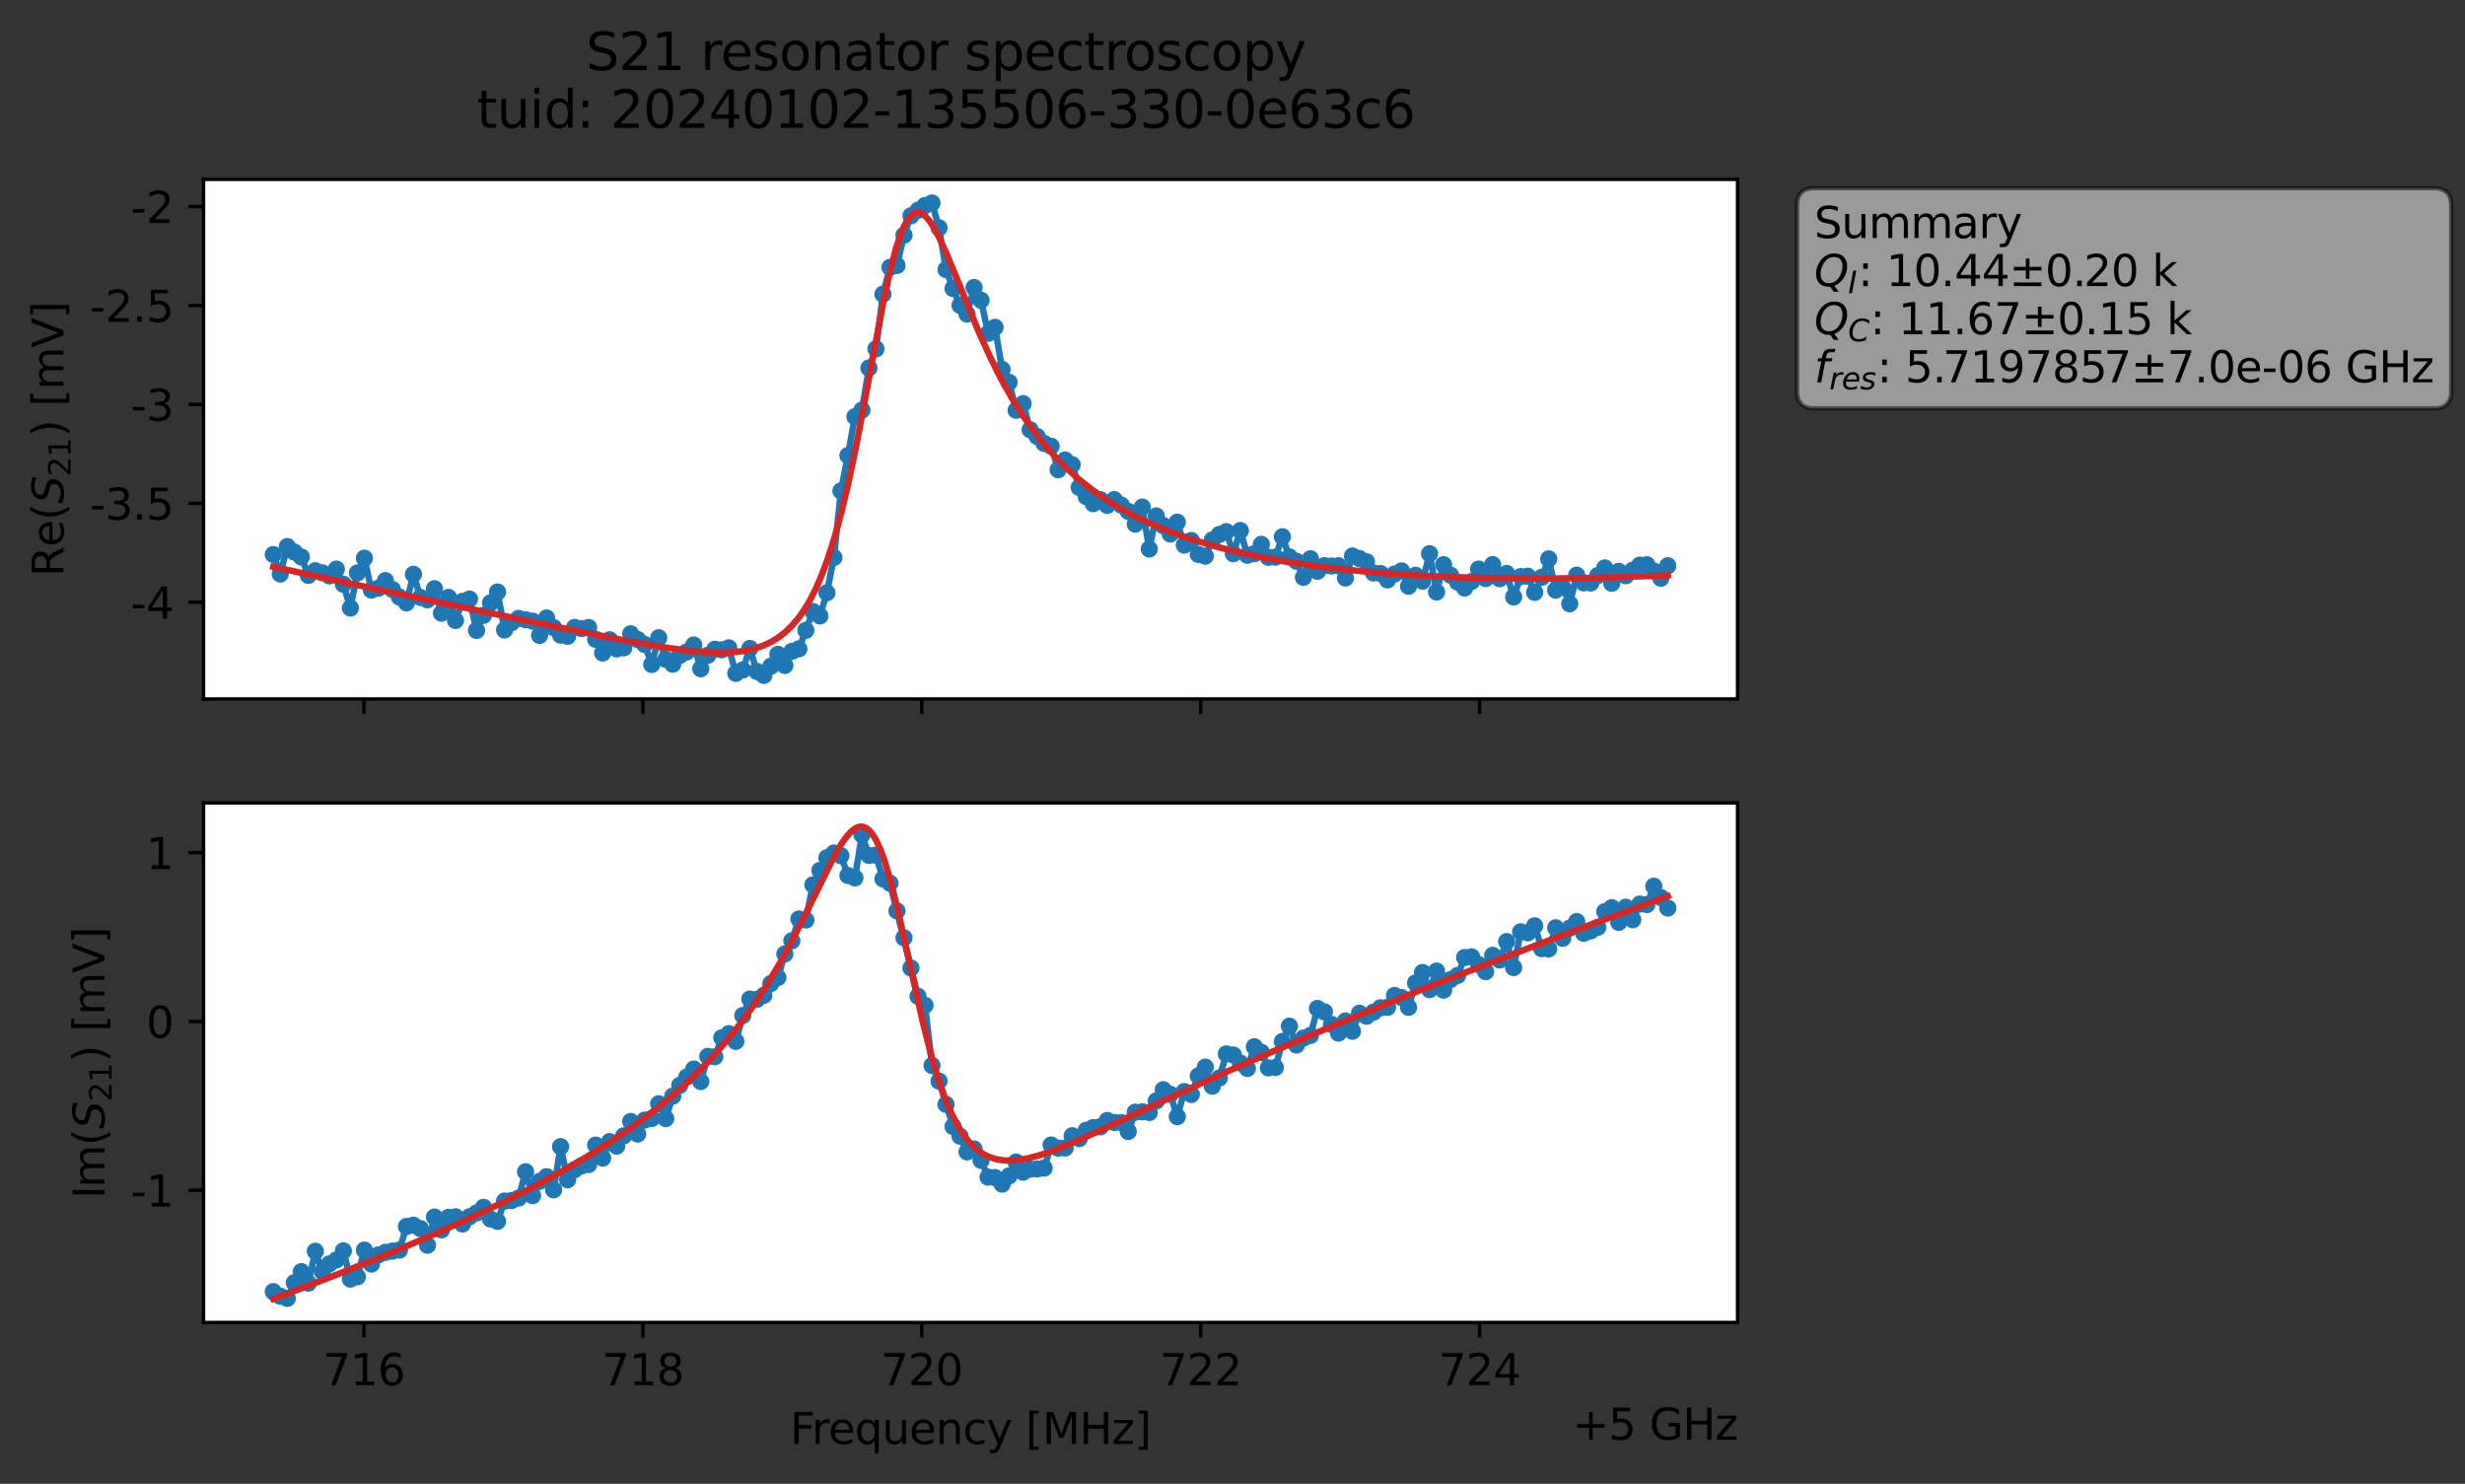 <?xml version="1.0" encoding="utf-8" standalone="no"?>
<!DOCTYPE svg PUBLIC "-//W3C//DTD SVG 1.1//EN"
  "http://www.w3.org/Graphics/SVG/1.1/DTD/svg11.dtd">
<svg xmlns:xlink="http://www.w3.org/1999/xlink" width="573.865pt" height="345.428pt" viewBox="0 0 573.865 345.428" xmlns="http://www.w3.org/2000/svg" version="1.1">
 <rect x="0" y="0" width="573.865" height="345.428" fill="#333333" stroke="none"/>
 <defs>
  <style type="text/css">*{stroke-linejoin: round; stroke-linecap: butt}</style>
 </defs>
 <g id="figure_1">
  <g id="patch_1">
   <path d="M 0 345.428 
L 573.865 345.428 
L 573.865 -0 
L 0 -0 
L 0 345.428 
z
" style="fill: none; opacity: 0"/>
  </g>
  <g id="axes_1">
   <g id="patch_2">
    <path d="M 47.389 162.72 
L 404.509 162.72 
L 404.509 41.76 
L 47.389 41.76 
z
" style="fill: #ffffff"/>
   </g>
   <g id="matplotlib.axis_1">
    <g id="xtick_1">
     <g id="line2d_1">
      <defs>
       <path id="m6eb9d24fce" d="M 0 0 
L 0 3.5 
" style="stroke: #000000; stroke-width: 0.8"/>
      </defs>
      <g>
       <use xlink:href="#m6eb9d24fce" x="84.724" y="162.72" style="stroke: #000000; stroke-width: 0.8"/>
      </g>
     </g>
    </g>
    <g id="xtick_2">
     <g id="line2d_2">
      <g>
       <use xlink:href="#m6eb9d24fce" x="149.655" y="162.72" style="stroke: #000000; stroke-width: 0.8"/>
      </g>
     </g>
    </g>
    <g id="xtick_3">
     <g id="line2d_3">
      <g>
       <use xlink:href="#m6eb9d24fce" x="214.586" y="162.72" style="stroke: #000000; stroke-width: 0.8"/>
      </g>
     </g>
    </g>
    <g id="xtick_4">
     <g id="line2d_4">
      <g>
       <use xlink:href="#m6eb9d24fce" x="279.517" y="162.72" style="stroke: #000000; stroke-width: 0.8"/>
      </g>
     </g>
    </g>
    <g id="xtick_5">
     <g id="line2d_5">
      <g>
       <use xlink:href="#m6eb9d24fce" x="344.448" y="162.72" style="stroke: #000000; stroke-width: 0.8"/>
      </g>
     </g>
    </g>
   </g>
   <g id="matplotlib.axis_2">
    <g id="ytick_1">
     <g id="line2d_6">
      <defs>
       <path id="m6ef455dbfa" d="M 0 0 
L -3.5 0 
" style="stroke: #000000; stroke-width: 0.8"/>
      </defs>
      <g>
       <use xlink:href="#m6ef455dbfa" x="47.389" y="140.204" style="stroke: #000000; stroke-width: 0.8"/>
      </g>
     </g>
     <g id="text_1">
      <!-- -4 -->
      <g transform="translate(30.419 144.004) scale(0.1 -0.1)">
       <defs>
        <path id="DejaVuSans-2d" d="M 313 2009 
L 1997 2009 
L 1997 1497 
L 313 1497 
L 313 2009 
z
" transform="scale(0.016)"/>
        <path id="DejaVuSans-34" d="M 2419 4116 
L 825 1625 
L 2419 1625 
L 2419 4116 
z
M 2253 4666 
L 3047 4666 
L 3047 1625 
L 3713 1625 
L 3713 1100 
L 3047 1100 
L 3047 0 
L 2419 0 
L 2419 1100 
L 313 1100 
L 313 1709 
L 2253 4666 
z
" transform="scale(0.016)"/>
       </defs>
       <use xlink:href="#DejaVuSans-2d"/>
       <use xlink:href="#DejaVuSans-34" x="36.084"/>
      </g>
     </g>
    </g>
    <g id="ytick_2">
     <g id="line2d_7">
      <g>
       <use xlink:href="#m6ef455dbfa" x="47.389" y="117.176" style="stroke: #000000; stroke-width: 0.8"/>
      </g>
     </g>
     <g id="text_2">
      <!-- -3.5 -->
      <g transform="translate(20.878 120.976) scale(0.1 -0.1)">
       <defs>
        <path id="DejaVuSans-33" d="M 2597 2516 
Q 3050 2419 3304 2112 
Q 3559 1806 3559 1356 
Q 3559 666 3084 287 
Q 2609 -91 1734 -91 
Q 1441 -91 1130 -33 
Q 819 25 488 141 
L 488 750 
Q 750 597 1062 519 
Q 1375 441 1716 441 
Q 2309 441 2620 675 
Q 2931 909 2931 1356 
Q 2931 1769 2642 2001 
Q 2353 2234 1838 2234 
L 1294 2234 
L 1294 2753 
L 1863 2753 
Q 2328 2753 2575 2939 
Q 2822 3125 2822 3475 
Q 2822 3834 2567 4026 
Q 2313 4219 1838 4219 
Q 1578 4219 1281 4162 
Q 984 4106 628 3988 
L 628 4550 
Q 988 4650 1302 4700 
Q 1616 4750 1894 4750 
Q 2613 4750 3031 4423 
Q 3450 4097 3450 3541 
Q 3450 3153 3228 2886 
Q 3006 2619 2597 2516 
z
" transform="scale(0.016)"/>
        <path id="DejaVuSans-2e" d="M 684 794 
L 1344 794 
L 1344 0 
L 684 0 
L 684 794 
z
" transform="scale(0.016)"/>
        <path id="DejaVuSans-35" d="M 691 4666 
L 3169 4666 
L 3169 4134 
L 1269 4134 
L 1269 2991 
Q 1406 3038 1543 3061 
Q 1681 3084 1819 3084 
Q 2600 3084 3056 2656 
Q 3513 2228 3513 1497 
Q 3513 744 3044 326 
Q 2575 -91 1722 -91 
Q 1428 -91 1123 -41 
Q 819 9 494 109 
L 494 744 
Q 775 591 1075 516 
Q 1375 441 1709 441 
Q 2250 441 2565 725 
Q 2881 1009 2881 1497 
Q 2881 1984 2565 2268 
Q 2250 2553 1709 2553 
Q 1456 2553 1204 2497 
Q 953 2441 691 2322 
L 691 4666 
z
" transform="scale(0.016)"/>
       </defs>
       <use xlink:href="#DejaVuSans-2d"/>
       <use xlink:href="#DejaVuSans-33" x="36.084"/>
       <use xlink:href="#DejaVuSans-2e" x="99.707"/>
       <use xlink:href="#DejaVuSans-35" x="131.494"/>
      </g>
     </g>
    </g>
    <g id="ytick_3">
     <g id="line2d_8">
      <g>
       <use xlink:href="#m6ef455dbfa" x="47.389" y="94.148" style="stroke: #000000; stroke-width: 0.8"/>
      </g>
     </g>
     <g id="text_3">
      <!-- -3 -->
      <g transform="translate(30.419 97.948) scale(0.1 -0.1)">
       <use xlink:href="#DejaVuSans-2d"/>
       <use xlink:href="#DejaVuSans-33" x="36.084"/>
      </g>
     </g>
    </g>
    <g id="ytick_4">
     <g id="line2d_9">
      <g>
       <use xlink:href="#m6ef455dbfa" x="47.389" y="71.12" style="stroke: #000000; stroke-width: 0.8"/>
      </g>
     </g>
     <g id="text_4">
      <!-- -2.5 -->
      <g transform="translate(20.878 74.919) scale(0.1 -0.1)">
       <defs>
        <path id="DejaVuSans-32" d="M 1228 531 
L 3431 531 
L 3431 0 
L 469 0 
L 469 531 
Q 828 903 1448 1529 
Q 2069 2156 2228 2338 
Q 2531 2678 2651 2914 
Q 2772 3150 2772 3378 
Q 2772 3750 2511 3984 
Q 2250 4219 1831 4219 
Q 1534 4219 1204 4116 
Q 875 4013 500 3803 
L 500 4441 
Q 881 4594 1212 4672 
Q 1544 4750 1819 4750 
Q 2544 4750 2975 4387 
Q 3406 4025 3406 3419 
Q 3406 3131 3298 2873 
Q 3191 2616 2906 2266 
Q 2828 2175 2409 1742 
Q 1991 1309 1228 531 
z
" transform="scale(0.016)"/>
       </defs>
       <use xlink:href="#DejaVuSans-2d"/>
       <use xlink:href="#DejaVuSans-32" x="36.084"/>
       <use xlink:href="#DejaVuSans-2e" x="99.707"/>
       <use xlink:href="#DejaVuSans-35" x="131.494"/>
      </g>
     </g>
    </g>
    <g id="ytick_5">
     <g id="line2d_10">
      <g>
       <use xlink:href="#m6ef455dbfa" x="47.389" y="48.092" style="stroke: #000000; stroke-width: 0.8"/>
      </g>
     </g>
     <g id="text_5">
      <!-- -2 -->
      <g transform="translate(30.419 51.891) scale(0.1 -0.1)">
       <use xlink:href="#DejaVuSans-2d"/>
       <use xlink:href="#DejaVuSans-32" x="36.084"/>
      </g>
     </g>
    </g>
    <g id="text_6">
     <!-- Re$(S_{21})$ [mV] -->
     <g transform="translate(14.798 134.24) rotate(-90) scale(0.1 -0.1)">
      <defs>
       <path id="DejaVuSans-52" d="M 2841 2188 
Q 3044 2119 3236 1894 
Q 3428 1669 3622 1275 
L 4263 0 
L 3584 0 
L 2988 1197 
Q 2756 1666 2539 1819 
Q 2322 1972 1947 1972 
L 1259 1972 
L 1259 0 
L 628 0 
L 628 4666 
L 2053 4666 
Q 2853 4666 3247 4331 
Q 3641 3997 3641 3322 
Q 3641 2881 3436 2590 
Q 3231 2300 2841 2188 
z
M 1259 4147 
L 1259 2491 
L 2053 2491 
Q 2509 2491 2742 2702 
Q 2975 2913 2975 3322 
Q 2975 3731 2742 3939 
Q 2509 4147 2053 4147 
L 1259 4147 
z
" transform="scale(0.016)"/>
       <path id="DejaVuSans-65" d="M 3597 1894 
L 3597 1613 
L 953 1613 
Q 991 1019 1311 708 
Q 1631 397 2203 397 
Q 2534 397 2845 478 
Q 3156 559 3463 722 
L 3463 178 
Q 3153 47 2828 -22 
Q 2503 -91 2169 -91 
Q 1331 -91 842 396 
Q 353 884 353 1716 
Q 353 2575 817 3079 
Q 1281 3584 2069 3584 
Q 2775 3584 3186 3129 
Q 3597 2675 3597 1894 
z
M 3022 2063 
Q 3016 2534 2758 2815 
Q 2500 3097 2075 3097 
Q 1594 3097 1305 2825 
Q 1016 2553 972 2059 
L 3022 2063 
z
" transform="scale(0.016)"/>
       <path id="DejaVuSans-28" d="M 1984 4856 
Q 1566 4138 1362 3434 
Q 1159 2731 1159 2009 
Q 1159 1288 1364 580 
Q 1569 -128 1984 -844 
L 1484 -844 
Q 1016 -109 783 600 
Q 550 1309 550 2009 
Q 550 2706 781 3412 
Q 1013 4119 1484 4856 
L 1984 4856 
z
" transform="scale(0.016)"/>
       <path id="DejaVuSans-Oblique-53" d="M 3859 4513 
L 3738 3897 
Q 3422 4066 3111 4152 
Q 2800 4238 2509 4238 
Q 1944 4238 1609 3991 
Q 1275 3744 1275 3334 
Q 1275 3109 1398 2989 
Q 1522 2869 2034 2731 
L 2413 2638 
Q 3053 2472 3303 2217 
Q 3553 1963 3553 1503 
Q 3553 797 2998 353 
Q 2444 -91 1538 -91 
Q 1166 -91 791 -17 
Q 416 56 38 206 
L 166 856 
Q 513 641 861 531 
Q 1209 422 1556 422 
Q 2147 422 2503 684 
Q 2859 947 2859 1369 
Q 2859 1650 2717 1795 
Q 2575 1941 2106 2059 
L 1728 2156 
Q 1081 2325 845 2545 
Q 609 2766 609 3163 
Q 609 3859 1145 4304 
Q 1681 4750 2541 4750 
Q 2875 4750 3203 4690 
Q 3531 4631 3859 4513 
z
" transform="scale(0.016)"/>
       <path id="DejaVuSans-31" d="M 794 531 
L 1825 531 
L 1825 4091 
L 703 3866 
L 703 4441 
L 1819 4666 
L 2450 4666 
L 2450 531 
L 3481 531 
L 3481 0 
L 794 0 
L 794 531 
z
" transform="scale(0.016)"/>
       <path id="DejaVuSans-29" d="M 513 4856 
L 1013 4856 
Q 1481 4119 1714 3412 
Q 1947 2706 1947 2009 
Q 1947 1309 1714 600 
Q 1481 -109 1013 -844 
L 513 -844 
Q 928 -128 1133 580 
Q 1338 1288 1338 2009 
Q 1338 2731 1133 3434 
Q 928 4138 513 4856 
z
" transform="scale(0.016)"/>
       <path id="DejaVuSans-20" transform="scale(0.016)"/>
       <path id="DejaVuSans-5b" d="M 550 4863 
L 1875 4863 
L 1875 4416 
L 1125 4416 
L 1125 -397 
L 1875 -397 
L 1875 -844 
L 550 -844 
L 550 4863 
z
" transform="scale(0.016)"/>
       <path id="DejaVuSans-6d" d="M 3328 2828 
Q 3544 3216 3844 3400 
Q 4144 3584 4550 3584 
Q 5097 3584 5394 3201 
Q 5691 2819 5691 2113 
L 5691 0 
L 5113 0 
L 5113 2094 
Q 5113 2597 4934 2840 
Q 4756 3084 4391 3084 
Q 3944 3084 3684 2787 
Q 3425 2491 3425 1978 
L 3425 0 
L 2847 0 
L 2847 2094 
Q 2847 2600 2669 2842 
Q 2491 3084 2119 3084 
Q 1678 3084 1418 2786 
Q 1159 2488 1159 1978 
L 1159 0 
L 581 0 
L 581 3500 
L 1159 3500 
L 1159 2956 
Q 1356 3278 1631 3431 
Q 1906 3584 2284 3584 
Q 2666 3584 2933 3390 
Q 3200 3197 3328 2828 
z
" transform="scale(0.016)"/>
       <path id="DejaVuSans-56" d="M 1831 0 
L 50 4666 
L 709 4666 
L 2188 738 
L 3669 4666 
L 4325 4666 
L 2547 0 
L 1831 0 
z
" transform="scale(0.016)"/>
       <path id="DejaVuSans-5d" d="M 1947 4863 
L 1947 -844 
L 622 -844 
L 622 -397 
L 1369 -397 
L 1369 4416 
L 622 4416 
L 622 4863 
L 1947 4863 
z
" transform="scale(0.016)"/>
      </defs>
      <use xlink:href="#DejaVuSans-52" transform="translate(0 0.016)"/>
      <use xlink:href="#DejaVuSans-65" transform="translate(69.482 0.016)"/>
      <use xlink:href="#DejaVuSans-28" transform="translate(131.006 0.016)"/>
      <use xlink:href="#DejaVuSans-Oblique-53" transform="translate(170.02 0.016)"/>
      <use xlink:href="#DejaVuSans-32" transform="translate(233.496 -16.391) scale(0.7)"/>
      <use xlink:href="#DejaVuSans-31" transform="translate(278.032 -16.391) scale(0.7)"/>
      <use xlink:href="#DejaVuSans-29" transform="translate(325.303 0.016)"/>
      <use xlink:href="#DejaVuSans-20" transform="translate(364.316 0.016)"/>
      <use xlink:href="#DejaVuSans-5b" transform="translate(396.104 0.016)"/>
      <use xlink:href="#DejaVuSans-6d" transform="translate(435.117 0.016)"/>
      <use xlink:href="#DejaVuSans-56" transform="translate(532.529 0.016)"/>
      <use xlink:href="#DejaVuSans-5d" transform="translate(600.938 0.016)"/>
     </g>
    </g>
   </g>
   <g id="line2d_11">
    <path d="M 63.622 129.084 
L 65.253 133.628 
L 66.885 127.232 
L 70.148 129.651 
L 71.779 133.946 
L 73.41 132.86 
L 75.042 133.348 
L 76.673 134.067 
L 78.305 132.485 
L 79.936 136.002 
L 81.568 141.55 
L 83.199 133.36 
L 84.83 129.941 
L 86.462 137.352 
L 88.093 136.933 
L 89.725 135.159 
L 91.356 137.219 
L 92.988 138.991 
L 94.619 140.338 
L 96.25 133.692 
L 97.882 139.082 
L 99.513 139.626 
L 101.145 137.052 
L 102.776 142.746 
L 104.408 139.071 
L 106.039 144.435 
L 107.67 139.999 
L 109.302 139.454 
L 110.933 146.757 
L 112.565 143.243 
L 114.196 140.356 
L 115.828 137.811 
L 117.459 146.648 
L 119.09 144.96 
L 120.722 143.964 
L 123.985 144.593 
L 125.616 147.903 
L 127.248 143.864 
L 128.879 146.109 
L 130.51 147.853 
L 132.142 148.121 
L 133.773 146.053 
L 135.405 146.325 
L 137.036 146.073 
L 138.668 148.836 
L 140.299 152.016 
L 141.93 148.932 
L 143.562 151.066 
L 145.193 150.807 
L 146.825 147.543 
L 148.456 148.879 
L 150.088 150.034 
L 151.719 154.692 
L 153.35 148.468 
L 154.982 153.485 
L 156.613 154.626 
L 158.245 152.572 
L 159.876 151.754 
L 161.508 150.153 
L 163.139 155.677 
L 164.77 152.548 
L 166.402 151.139 
L 168.033 151.265 
L 169.665 150.818 
L 171.296 156.75 
L 172.928 155.958 
L 174.559 150.961 
L 176.19 156.292 
L 177.822 157.222 
L 179.453 155.105 
L 181.085 152.327 
L 182.716 154.912 
L 184.348 151.637 
L 185.979 151.042 
L 189.242 142.353 
L 190.873 143.39 
L 192.505 137.987 
L 194.136 129.793 
L 195.768 114.275 
L 197.399 106.024 
L 199.03 97.002 
L 200.662 95.467 
L 202.293 85.664 
L 203.925 81.22 
L 205.556 68.484 
L 207.188 62.235 
L 208.819 61.799 
L 210.45 54.749 
L 212.082 50.223 
L 213.713 48.939 
L 215.345 47.844 
L 216.976 47.258 
L 218.608 53.031 
L 220.239 62.742 
L 221.87 67.158 
L 223.502 71.083 
L 225.133 73.109 
L 226.765 66.941 
L 228.396 69.906 
L 230.028 77.611 
L 231.659 76.2 
L 233.29 85.987 
L 234.922 88.991 
L 236.553 95.502 
L 238.185 93.957 
L 239.816 100.035 
L 243.079 103.23 
L 244.711 103.883 
L 246.342 109.344 
L 247.973 107.089 
L 249.605 108.185 
L 251.236 113.475 
L 252.868 115.604 
L 254.499 117.244 
L 256.131 116.299 
L 257.762 117.637 
L 259.393 116.301 
L 261.025 117.576 
L 262.656 119.038 
L 264.288 122.011 
L 265.919 118.051 
L 267.551 127.801 
L 269.182 120.102 
L 270.813 122.356 
L 272.445 124.324 
L 274.076 121.554 
L 275.708 126.895 
L 277.339 125.828 
L 278.971 129.06 
L 280.602 129.463 
L 282.233 125.692 
L 283.865 124.425 
L 285.496 123.761 
L 287.128 128.905 
L 288.759 123.513 
L 290.391 129.261 
L 292.022 128.903 
L 293.653 126.716 
L 295.285 129.737 
L 296.916 129.704 
L 298.548 124.952 
L 300.179 129.665 
L 301.811 130.65 
L 303.442 134.402 
L 305.073 130.076 
L 306.705 132.989 
L 308.336 131.673 
L 309.968 131.761 
L 311.599 131.696 
L 313.231 134.55 
L 314.862 129.431 
L 316.493 130.036 
L 318.125 130.772 
L 319.756 133.392 
L 321.388 133.516 
L 323.019 134.996 
L 324.651 133.651 
L 326.282 132.904 
L 327.913 136.47 
L 329.545 133.919 
L 331.176 135.301 
L 332.808 128.893 
L 334.439 137.809 
L 336.071 131.456 
L 337.702 133.903 
L 339.333 135.514 
L 340.965 136.886 
L 342.596 135.358 
L 344.228 132.475 
L 345.859 134.684 
L 347.491 131.444 
L 349.122 134.729 
L 350.753 133.506 
L 352.385 138.967 
L 354.016 134.225 
L 355.648 134.137 
L 357.279 137.899 
L 358.911 134.389 
L 360.542 130.104 
L 362.173 137.371 
L 363.805 136.734 
L 365.436 140.558 
L 367.068 133.893 
L 368.699 135.69 
L 370.331 135.715 
L 373.593 132.204 
L 375.225 135.776 
L 376.856 133.007 
L 378.488 134.033 
L 381.751 131.547 
L 383.382 131.463 
L 385.013 132.921 
L 386.645 134.602 
L 388.276 131.697 
L 388.276 131.697 
" clip-path="url(#pbd759bb8f5)" style="fill: none; stroke: #1f77b4; stroke-width: 1.5; stroke-linecap: square"/>
    <defs>
     <path id="m9424db0cb6" d="M 0 1.5 
C 0.398 1.5 0.779 1.342 1.061 1.061 
C 1.342 0.779 1.5 0.398 1.5 0 
C 1.5 -0.398 1.342 -0.779 1.061 -1.061 
C 0.779 -1.342 0.398 -1.5 0 -1.5 
C -0.398 -1.5 -0.779 -1.342 -1.061 -1.061 
C -1.342 -0.779 -1.5 -0.398 -1.5 0 
C -1.5 0.398 -1.342 0.779 -1.061 1.061 
C -0.779 1.342 -0.398 1.5 0 1.5 
z
" style="stroke: #1f77b4"/>
    </defs>
    <g clip-path="url(#pbd759bb8f5)">
     <use xlink:href="#m9424db0cb6" x="63.622" y="129.084" style="fill: #1f77b4; stroke: #1f77b4"/>
     <use xlink:href="#m9424db0cb6" x="65.253" y="133.628" style="fill: #1f77b4; stroke: #1f77b4"/>
     <use xlink:href="#m9424db0cb6" x="66.885" y="127.232" style="fill: #1f77b4; stroke: #1f77b4"/>
     <use xlink:href="#m9424db0cb6" x="68.516" y="128.506" style="fill: #1f77b4; stroke: #1f77b4"/>
     <use xlink:href="#m9424db0cb6" x="70.148" y="129.651" style="fill: #1f77b4; stroke: #1f77b4"/>
     <use xlink:href="#m9424db0cb6" x="71.779" y="133.946" style="fill: #1f77b4; stroke: #1f77b4"/>
     <use xlink:href="#m9424db0cb6" x="73.41" y="132.86" style="fill: #1f77b4; stroke: #1f77b4"/>
     <use xlink:href="#m9424db0cb6" x="75.042" y="133.348" style="fill: #1f77b4; stroke: #1f77b4"/>
     <use xlink:href="#m9424db0cb6" x="76.673" y="134.067" style="fill: #1f77b4; stroke: #1f77b4"/>
     <use xlink:href="#m9424db0cb6" x="78.305" y="132.485" style="fill: #1f77b4; stroke: #1f77b4"/>
     <use xlink:href="#m9424db0cb6" x="79.936" y="136.002" style="fill: #1f77b4; stroke: #1f77b4"/>
     <use xlink:href="#m9424db0cb6" x="81.568" y="141.55" style="fill: #1f77b4; stroke: #1f77b4"/>
     <use xlink:href="#m9424db0cb6" x="83.199" y="133.36" style="fill: #1f77b4; stroke: #1f77b4"/>
     <use xlink:href="#m9424db0cb6" x="84.83" y="129.941" style="fill: #1f77b4; stroke: #1f77b4"/>
     <use xlink:href="#m9424db0cb6" x="86.462" y="137.352" style="fill: #1f77b4; stroke: #1f77b4"/>
     <use xlink:href="#m9424db0cb6" x="88.093" y="136.933" style="fill: #1f77b4; stroke: #1f77b4"/>
     <use xlink:href="#m9424db0cb6" x="89.725" y="135.159" style="fill: #1f77b4; stroke: #1f77b4"/>
     <use xlink:href="#m9424db0cb6" x="91.356" y="137.219" style="fill: #1f77b4; stroke: #1f77b4"/>
     <use xlink:href="#m9424db0cb6" x="92.988" y="138.991" style="fill: #1f77b4; stroke: #1f77b4"/>
     <use xlink:href="#m9424db0cb6" x="94.619" y="140.338" style="fill: #1f77b4; stroke: #1f77b4"/>
     <use xlink:href="#m9424db0cb6" x="96.25" y="133.692" style="fill: #1f77b4; stroke: #1f77b4"/>
     <use xlink:href="#m9424db0cb6" x="97.882" y="139.082" style="fill: #1f77b4; stroke: #1f77b4"/>
     <use xlink:href="#m9424db0cb6" x="99.513" y="139.626" style="fill: #1f77b4; stroke: #1f77b4"/>
     <use xlink:href="#m9424db0cb6" x="101.145" y="137.052" style="fill: #1f77b4; stroke: #1f77b4"/>
     <use xlink:href="#m9424db0cb6" x="102.776" y="142.746" style="fill: #1f77b4; stroke: #1f77b4"/>
     <use xlink:href="#m9424db0cb6" x="104.408" y="139.071" style="fill: #1f77b4; stroke: #1f77b4"/>
     <use xlink:href="#m9424db0cb6" x="106.039" y="144.435" style="fill: #1f77b4; stroke: #1f77b4"/>
     <use xlink:href="#m9424db0cb6" x="107.67" y="139.999" style="fill: #1f77b4; stroke: #1f77b4"/>
     <use xlink:href="#m9424db0cb6" x="109.302" y="139.454" style="fill: #1f77b4; stroke: #1f77b4"/>
     <use xlink:href="#m9424db0cb6" x="110.933" y="146.757" style="fill: #1f77b4; stroke: #1f77b4"/>
     <use xlink:href="#m9424db0cb6" x="112.565" y="143.243" style="fill: #1f77b4; stroke: #1f77b4"/>
     <use xlink:href="#m9424db0cb6" x="114.196" y="140.356" style="fill: #1f77b4; stroke: #1f77b4"/>
     <use xlink:href="#m9424db0cb6" x="115.828" y="137.811" style="fill: #1f77b4; stroke: #1f77b4"/>
     <use xlink:href="#m9424db0cb6" x="117.459" y="146.648" style="fill: #1f77b4; stroke: #1f77b4"/>
     <use xlink:href="#m9424db0cb6" x="119.09" y="144.96" style="fill: #1f77b4; stroke: #1f77b4"/>
     <use xlink:href="#m9424db0cb6" x="120.722" y="143.964" style="fill: #1f77b4; stroke: #1f77b4"/>
     <use xlink:href="#m9424db0cb6" x="122.353" y="144.269" style="fill: #1f77b4; stroke: #1f77b4"/>
     <use xlink:href="#m9424db0cb6" x="123.985" y="144.593" style="fill: #1f77b4; stroke: #1f77b4"/>
     <use xlink:href="#m9424db0cb6" x="125.616" y="147.903" style="fill: #1f77b4; stroke: #1f77b4"/>
     <use xlink:href="#m9424db0cb6" x="127.248" y="143.864" style="fill: #1f77b4; stroke: #1f77b4"/>
     <use xlink:href="#m9424db0cb6" x="128.879" y="146.109" style="fill: #1f77b4; stroke: #1f77b4"/>
     <use xlink:href="#m9424db0cb6" x="130.51" y="147.853" style="fill: #1f77b4; stroke: #1f77b4"/>
     <use xlink:href="#m9424db0cb6" x="132.142" y="148.121" style="fill: #1f77b4; stroke: #1f77b4"/>
     <use xlink:href="#m9424db0cb6" x="133.773" y="146.053" style="fill: #1f77b4; stroke: #1f77b4"/>
     <use xlink:href="#m9424db0cb6" x="135.405" y="146.325" style="fill: #1f77b4; stroke: #1f77b4"/>
     <use xlink:href="#m9424db0cb6" x="137.036" y="146.073" style="fill: #1f77b4; stroke: #1f77b4"/>
     <use xlink:href="#m9424db0cb6" x="138.668" y="148.836" style="fill: #1f77b4; stroke: #1f77b4"/>
     <use xlink:href="#m9424db0cb6" x="140.299" y="152.016" style="fill: #1f77b4; stroke: #1f77b4"/>
     <use xlink:href="#m9424db0cb6" x="141.93" y="148.932" style="fill: #1f77b4; stroke: #1f77b4"/>
     <use xlink:href="#m9424db0cb6" x="143.562" y="151.066" style="fill: #1f77b4; stroke: #1f77b4"/>
     <use xlink:href="#m9424db0cb6" x="145.193" y="150.807" style="fill: #1f77b4; stroke: #1f77b4"/>
     <use xlink:href="#m9424db0cb6" x="146.825" y="147.543" style="fill: #1f77b4; stroke: #1f77b4"/>
     <use xlink:href="#m9424db0cb6" x="148.456" y="148.879" style="fill: #1f77b4; stroke: #1f77b4"/>
     <use xlink:href="#m9424db0cb6" x="150.088" y="150.034" style="fill: #1f77b4; stroke: #1f77b4"/>
     <use xlink:href="#m9424db0cb6" x="151.719" y="154.692" style="fill: #1f77b4; stroke: #1f77b4"/>
     <use xlink:href="#m9424db0cb6" x="153.35" y="148.468" style="fill: #1f77b4; stroke: #1f77b4"/>
     <use xlink:href="#m9424db0cb6" x="154.982" y="153.485" style="fill: #1f77b4; stroke: #1f77b4"/>
     <use xlink:href="#m9424db0cb6" x="156.613" y="154.626" style="fill: #1f77b4; stroke: #1f77b4"/>
     <use xlink:href="#m9424db0cb6" x="158.245" y="152.572" style="fill: #1f77b4; stroke: #1f77b4"/>
     <use xlink:href="#m9424db0cb6" x="159.876" y="151.754" style="fill: #1f77b4; stroke: #1f77b4"/>
     <use xlink:href="#m9424db0cb6" x="161.508" y="150.153" style="fill: #1f77b4; stroke: #1f77b4"/>
     <use xlink:href="#m9424db0cb6" x="163.139" y="155.677" style="fill: #1f77b4; stroke: #1f77b4"/>
     <use xlink:href="#m9424db0cb6" x="164.77" y="152.548" style="fill: #1f77b4; stroke: #1f77b4"/>
     <use xlink:href="#m9424db0cb6" x="166.402" y="151.139" style="fill: #1f77b4; stroke: #1f77b4"/>
     <use xlink:href="#m9424db0cb6" x="168.033" y="151.265" style="fill: #1f77b4; stroke: #1f77b4"/>
     <use xlink:href="#m9424db0cb6" x="169.665" y="150.818" style="fill: #1f77b4; stroke: #1f77b4"/>
     <use xlink:href="#m9424db0cb6" x="171.296" y="156.75" style="fill: #1f77b4; stroke: #1f77b4"/>
     <use xlink:href="#m9424db0cb6" x="172.928" y="155.958" style="fill: #1f77b4; stroke: #1f77b4"/>
     <use xlink:href="#m9424db0cb6" x="174.559" y="150.961" style="fill: #1f77b4; stroke: #1f77b4"/>
     <use xlink:href="#m9424db0cb6" x="176.19" y="156.292" style="fill: #1f77b4; stroke: #1f77b4"/>
     <use xlink:href="#m9424db0cb6" x="177.822" y="157.222" style="fill: #1f77b4; stroke: #1f77b4"/>
     <use xlink:href="#m9424db0cb6" x="179.453" y="155.105" style="fill: #1f77b4; stroke: #1f77b4"/>
     <use xlink:href="#m9424db0cb6" x="181.085" y="152.327" style="fill: #1f77b4; stroke: #1f77b4"/>
     <use xlink:href="#m9424db0cb6" x="182.716" y="154.912" style="fill: #1f77b4; stroke: #1f77b4"/>
     <use xlink:href="#m9424db0cb6" x="184.348" y="151.637" style="fill: #1f77b4; stroke: #1f77b4"/>
     <use xlink:href="#m9424db0cb6" x="185.979" y="151.042" style="fill: #1f77b4; stroke: #1f77b4"/>
     <use xlink:href="#m9424db0cb6" x="187.61" y="146.734" style="fill: #1f77b4; stroke: #1f77b4"/>
     <use xlink:href="#m9424db0cb6" x="189.242" y="142.353" style="fill: #1f77b4; stroke: #1f77b4"/>
     <use xlink:href="#m9424db0cb6" x="190.873" y="143.39" style="fill: #1f77b4; stroke: #1f77b4"/>
     <use xlink:href="#m9424db0cb6" x="192.505" y="137.987" style="fill: #1f77b4; stroke: #1f77b4"/>
     <use xlink:href="#m9424db0cb6" x="194.136" y="129.793" style="fill: #1f77b4; stroke: #1f77b4"/>
     <use xlink:href="#m9424db0cb6" x="195.768" y="114.275" style="fill: #1f77b4; stroke: #1f77b4"/>
     <use xlink:href="#m9424db0cb6" x="197.399" y="106.024" style="fill: #1f77b4; stroke: #1f77b4"/>
     <use xlink:href="#m9424db0cb6" x="199.03" y="97.002" style="fill: #1f77b4; stroke: #1f77b4"/>
     <use xlink:href="#m9424db0cb6" x="200.662" y="95.467" style="fill: #1f77b4; stroke: #1f77b4"/>
     <use xlink:href="#m9424db0cb6" x="202.293" y="85.664" style="fill: #1f77b4; stroke: #1f77b4"/>
     <use xlink:href="#m9424db0cb6" x="203.925" y="81.22" style="fill: #1f77b4; stroke: #1f77b4"/>
     <use xlink:href="#m9424db0cb6" x="205.556" y="68.484" style="fill: #1f77b4; stroke: #1f77b4"/>
     <use xlink:href="#m9424db0cb6" x="207.188" y="62.235" style="fill: #1f77b4; stroke: #1f77b4"/>
     <use xlink:href="#m9424db0cb6" x="208.819" y="61.799" style="fill: #1f77b4; stroke: #1f77b4"/>
     <use xlink:href="#m9424db0cb6" x="210.45" y="54.749" style="fill: #1f77b4; stroke: #1f77b4"/>
     <use xlink:href="#m9424db0cb6" x="212.082" y="50.223" style="fill: #1f77b4; stroke: #1f77b4"/>
     <use xlink:href="#m9424db0cb6" x="213.713" y="48.939" style="fill: #1f77b4; stroke: #1f77b4"/>
     <use xlink:href="#m9424db0cb6" x="215.345" y="47.844" style="fill: #1f77b4; stroke: #1f77b4"/>
     <use xlink:href="#m9424db0cb6" x="216.976" y="47.258" style="fill: #1f77b4; stroke: #1f77b4"/>
     <use xlink:href="#m9424db0cb6" x="218.608" y="53.031" style="fill: #1f77b4; stroke: #1f77b4"/>
     <use xlink:href="#m9424db0cb6" x="220.239" y="62.742" style="fill: #1f77b4; stroke: #1f77b4"/>
     <use xlink:href="#m9424db0cb6" x="221.87" y="67.158" style="fill: #1f77b4; stroke: #1f77b4"/>
     <use xlink:href="#m9424db0cb6" x="223.502" y="71.083" style="fill: #1f77b4; stroke: #1f77b4"/>
     <use xlink:href="#m9424db0cb6" x="225.133" y="73.109" style="fill: #1f77b4; stroke: #1f77b4"/>
     <use xlink:href="#m9424db0cb6" x="226.765" y="66.941" style="fill: #1f77b4; stroke: #1f77b4"/>
     <use xlink:href="#m9424db0cb6" x="228.396" y="69.906" style="fill: #1f77b4; stroke: #1f77b4"/>
     <use xlink:href="#m9424db0cb6" x="230.028" y="77.611" style="fill: #1f77b4; stroke: #1f77b4"/>
     <use xlink:href="#m9424db0cb6" x="231.659" y="76.2" style="fill: #1f77b4; stroke: #1f77b4"/>
     <use xlink:href="#m9424db0cb6" x="233.29" y="85.987" style="fill: #1f77b4; stroke: #1f77b4"/>
     <use xlink:href="#m9424db0cb6" x="234.922" y="88.991" style="fill: #1f77b4; stroke: #1f77b4"/>
     <use xlink:href="#m9424db0cb6" x="236.553" y="95.502" style="fill: #1f77b4; stroke: #1f77b4"/>
     <use xlink:href="#m9424db0cb6" x="238.185" y="93.957" style="fill: #1f77b4; stroke: #1f77b4"/>
     <use xlink:href="#m9424db0cb6" x="239.816" y="100.035" style="fill: #1f77b4; stroke: #1f77b4"/>
     <use xlink:href="#m9424db0cb6" x="241.448" y="101.61" style="fill: #1f77b4; stroke: #1f77b4"/>
     <use xlink:href="#m9424db0cb6" x="243.079" y="103.23" style="fill: #1f77b4; stroke: #1f77b4"/>
     <use xlink:href="#m9424db0cb6" x="244.711" y="103.883" style="fill: #1f77b4; stroke: #1f77b4"/>
     <use xlink:href="#m9424db0cb6" x="246.342" y="109.344" style="fill: #1f77b4; stroke: #1f77b4"/>
     <use xlink:href="#m9424db0cb6" x="247.973" y="107.089" style="fill: #1f77b4; stroke: #1f77b4"/>
     <use xlink:href="#m9424db0cb6" x="249.605" y="108.185" style="fill: #1f77b4; stroke: #1f77b4"/>
     <use xlink:href="#m9424db0cb6" x="251.236" y="113.475" style="fill: #1f77b4; stroke: #1f77b4"/>
     <use xlink:href="#m9424db0cb6" x="252.868" y="115.604" style="fill: #1f77b4; stroke: #1f77b4"/>
     <use xlink:href="#m9424db0cb6" x="254.499" y="117.244" style="fill: #1f77b4; stroke: #1f77b4"/>
     <use xlink:href="#m9424db0cb6" x="256.131" y="116.299" style="fill: #1f77b4; stroke: #1f77b4"/>
     <use xlink:href="#m9424db0cb6" x="257.762" y="117.637" style="fill: #1f77b4; stroke: #1f77b4"/>
     <use xlink:href="#m9424db0cb6" x="259.393" y="116.301" style="fill: #1f77b4; stroke: #1f77b4"/>
     <use xlink:href="#m9424db0cb6" x="261.025" y="117.576" style="fill: #1f77b4; stroke: #1f77b4"/>
     <use xlink:href="#m9424db0cb6" x="262.656" y="119.038" style="fill: #1f77b4; stroke: #1f77b4"/>
     <use xlink:href="#m9424db0cb6" x="264.288" y="122.011" style="fill: #1f77b4; stroke: #1f77b4"/>
     <use xlink:href="#m9424db0cb6" x="265.919" y="118.051" style="fill: #1f77b4; stroke: #1f77b4"/>
     <use xlink:href="#m9424db0cb6" x="267.551" y="127.801" style="fill: #1f77b4; stroke: #1f77b4"/>
     <use xlink:href="#m9424db0cb6" x="269.182" y="120.102" style="fill: #1f77b4; stroke: #1f77b4"/>
     <use xlink:href="#m9424db0cb6" x="270.813" y="122.356" style="fill: #1f77b4; stroke: #1f77b4"/>
     <use xlink:href="#m9424db0cb6" x="272.445" y="124.324" style="fill: #1f77b4; stroke: #1f77b4"/>
     <use xlink:href="#m9424db0cb6" x="274.076" y="121.554" style="fill: #1f77b4; stroke: #1f77b4"/>
     <use xlink:href="#m9424db0cb6" x="275.708" y="126.895" style="fill: #1f77b4; stroke: #1f77b4"/>
     <use xlink:href="#m9424db0cb6" x="277.339" y="125.828" style="fill: #1f77b4; stroke: #1f77b4"/>
     <use xlink:href="#m9424db0cb6" x="278.971" y="129.06" style="fill: #1f77b4; stroke: #1f77b4"/>
     <use xlink:href="#m9424db0cb6" x="280.602" y="129.463" style="fill: #1f77b4; stroke: #1f77b4"/>
     <use xlink:href="#m9424db0cb6" x="282.233" y="125.692" style="fill: #1f77b4; stroke: #1f77b4"/>
     <use xlink:href="#m9424db0cb6" x="283.865" y="124.425" style="fill: #1f77b4; stroke: #1f77b4"/>
     <use xlink:href="#m9424db0cb6" x="285.496" y="123.761" style="fill: #1f77b4; stroke: #1f77b4"/>
     <use xlink:href="#m9424db0cb6" x="287.128" y="128.905" style="fill: #1f77b4; stroke: #1f77b4"/>
     <use xlink:href="#m9424db0cb6" x="288.759" y="123.513" style="fill: #1f77b4; stroke: #1f77b4"/>
     <use xlink:href="#m9424db0cb6" x="290.391" y="129.261" style="fill: #1f77b4; stroke: #1f77b4"/>
     <use xlink:href="#m9424db0cb6" x="292.022" y="128.903" style="fill: #1f77b4; stroke: #1f77b4"/>
     <use xlink:href="#m9424db0cb6" x="293.653" y="126.716" style="fill: #1f77b4; stroke: #1f77b4"/>
     <use xlink:href="#m9424db0cb6" x="295.285" y="129.737" style="fill: #1f77b4; stroke: #1f77b4"/>
     <use xlink:href="#m9424db0cb6" x="296.916" y="129.704" style="fill: #1f77b4; stroke: #1f77b4"/>
     <use xlink:href="#m9424db0cb6" x="298.548" y="124.952" style="fill: #1f77b4; stroke: #1f77b4"/>
     <use xlink:href="#m9424db0cb6" x="300.179" y="129.665" style="fill: #1f77b4; stroke: #1f77b4"/>
     <use xlink:href="#m9424db0cb6" x="301.811" y="130.65" style="fill: #1f77b4; stroke: #1f77b4"/>
     <use xlink:href="#m9424db0cb6" x="303.442" y="134.402" style="fill: #1f77b4; stroke: #1f77b4"/>
     <use xlink:href="#m9424db0cb6" x="305.073" y="130.076" style="fill: #1f77b4; stroke: #1f77b4"/>
     <use xlink:href="#m9424db0cb6" x="306.705" y="132.989" style="fill: #1f77b4; stroke: #1f77b4"/>
     <use xlink:href="#m9424db0cb6" x="308.336" y="131.673" style="fill: #1f77b4; stroke: #1f77b4"/>
     <use xlink:href="#m9424db0cb6" x="309.968" y="131.761" style="fill: #1f77b4; stroke: #1f77b4"/>
     <use xlink:href="#m9424db0cb6" x="311.599" y="131.696" style="fill: #1f77b4; stroke: #1f77b4"/>
     <use xlink:href="#m9424db0cb6" x="313.231" y="134.55" style="fill: #1f77b4; stroke: #1f77b4"/>
     <use xlink:href="#m9424db0cb6" x="314.862" y="129.431" style="fill: #1f77b4; stroke: #1f77b4"/>
     <use xlink:href="#m9424db0cb6" x="316.493" y="130.036" style="fill: #1f77b4; stroke: #1f77b4"/>
     <use xlink:href="#m9424db0cb6" x="318.125" y="130.772" style="fill: #1f77b4; stroke: #1f77b4"/>
     <use xlink:href="#m9424db0cb6" x="319.756" y="133.392" style="fill: #1f77b4; stroke: #1f77b4"/>
     <use xlink:href="#m9424db0cb6" x="321.388" y="133.516" style="fill: #1f77b4; stroke: #1f77b4"/>
     <use xlink:href="#m9424db0cb6" x="323.019" y="134.996" style="fill: #1f77b4; stroke: #1f77b4"/>
     <use xlink:href="#m9424db0cb6" x="324.651" y="133.651" style="fill: #1f77b4; stroke: #1f77b4"/>
     <use xlink:href="#m9424db0cb6" x="326.282" y="132.904" style="fill: #1f77b4; stroke: #1f77b4"/>
     <use xlink:href="#m9424db0cb6" x="327.913" y="136.47" style="fill: #1f77b4; stroke: #1f77b4"/>
     <use xlink:href="#m9424db0cb6" x="329.545" y="133.919" style="fill: #1f77b4; stroke: #1f77b4"/>
     <use xlink:href="#m9424db0cb6" x="331.176" y="135.301" style="fill: #1f77b4; stroke: #1f77b4"/>
     <use xlink:href="#m9424db0cb6" x="332.808" y="128.893" style="fill: #1f77b4; stroke: #1f77b4"/>
     <use xlink:href="#m9424db0cb6" x="334.439" y="137.809" style="fill: #1f77b4; stroke: #1f77b4"/>
     <use xlink:href="#m9424db0cb6" x="336.071" y="131.456" style="fill: #1f77b4; stroke: #1f77b4"/>
     <use xlink:href="#m9424db0cb6" x="337.702" y="133.903" style="fill: #1f77b4; stroke: #1f77b4"/>
     <use xlink:href="#m9424db0cb6" x="339.333" y="135.514" style="fill: #1f77b4; stroke: #1f77b4"/>
     <use xlink:href="#m9424db0cb6" x="340.965" y="136.886" style="fill: #1f77b4; stroke: #1f77b4"/>
     <use xlink:href="#m9424db0cb6" x="342.596" y="135.358" style="fill: #1f77b4; stroke: #1f77b4"/>
     <use xlink:href="#m9424db0cb6" x="344.228" y="132.475" style="fill: #1f77b4; stroke: #1f77b4"/>
     <use xlink:href="#m9424db0cb6" x="345.859" y="134.684" style="fill: #1f77b4; stroke: #1f77b4"/>
     <use xlink:href="#m9424db0cb6" x="347.491" y="131.444" style="fill: #1f77b4; stroke: #1f77b4"/>
     <use xlink:href="#m9424db0cb6" x="349.122" y="134.729" style="fill: #1f77b4; stroke: #1f77b4"/>
     <use xlink:href="#m9424db0cb6" x="350.753" y="133.506" style="fill: #1f77b4; stroke: #1f77b4"/>
     <use xlink:href="#m9424db0cb6" x="352.385" y="138.967" style="fill: #1f77b4; stroke: #1f77b4"/>
     <use xlink:href="#m9424db0cb6" x="354.016" y="134.225" style="fill: #1f77b4; stroke: #1f77b4"/>
     <use xlink:href="#m9424db0cb6" x="355.648" y="134.137" style="fill: #1f77b4; stroke: #1f77b4"/>
     <use xlink:href="#m9424db0cb6" x="357.279" y="137.899" style="fill: #1f77b4; stroke: #1f77b4"/>
     <use xlink:href="#m9424db0cb6" x="358.911" y="134.389" style="fill: #1f77b4; stroke: #1f77b4"/>
     <use xlink:href="#m9424db0cb6" x="360.542" y="130.104" style="fill: #1f77b4; stroke: #1f77b4"/>
     <use xlink:href="#m9424db0cb6" x="362.173" y="137.371" style="fill: #1f77b4; stroke: #1f77b4"/>
     <use xlink:href="#m9424db0cb6" x="363.805" y="136.734" style="fill: #1f77b4; stroke: #1f77b4"/>
     <use xlink:href="#m9424db0cb6" x="365.436" y="140.558" style="fill: #1f77b4; stroke: #1f77b4"/>
     <use xlink:href="#m9424db0cb6" x="367.068" y="133.893" style="fill: #1f77b4; stroke: #1f77b4"/>
     <use xlink:href="#m9424db0cb6" x="368.699" y="135.69" style="fill: #1f77b4; stroke: #1f77b4"/>
     <use xlink:href="#m9424db0cb6" x="370.331" y="135.715" style="fill: #1f77b4; stroke: #1f77b4"/>
     <use xlink:href="#m9424db0cb6" x="371.962" y="133.985" style="fill: #1f77b4; stroke: #1f77b4"/>
     <use xlink:href="#m9424db0cb6" x="373.593" y="132.204" style="fill: #1f77b4; stroke: #1f77b4"/>
     <use xlink:href="#m9424db0cb6" x="375.225" y="135.776" style="fill: #1f77b4; stroke: #1f77b4"/>
     <use xlink:href="#m9424db0cb6" x="376.856" y="133.007" style="fill: #1f77b4; stroke: #1f77b4"/>
     <use xlink:href="#m9424db0cb6" x="378.488" y="134.033" style="fill: #1f77b4; stroke: #1f77b4"/>
     <use xlink:href="#m9424db0cb6" x="380.119" y="132.738" style="fill: #1f77b4; stroke: #1f77b4"/>
     <use xlink:href="#m9424db0cb6" x="381.751" y="131.547" style="fill: #1f77b4; stroke: #1f77b4"/>
     <use xlink:href="#m9424db0cb6" x="383.382" y="131.463" style="fill: #1f77b4; stroke: #1f77b4"/>
     <use xlink:href="#m9424db0cb6" x="385.013" y="132.921" style="fill: #1f77b4; stroke: #1f77b4"/>
     <use xlink:href="#m9424db0cb6" x="386.645" y="134.602" style="fill: #1f77b4; stroke: #1f77b4"/>
     <use xlink:href="#m9424db0cb6" x="388.276" y="131.697" style="fill: #1f77b4; stroke: #1f77b4"/>
    </g>
   </g>
   <g id="line2d_12">
    <path d="M 63.622 131.959 
L 90.27 137.718 
L 126.993 145.407 
L 145.192 149.049 
L 153.966 150.595 
L 159.816 151.416 
L 164.365 151.833 
L 167.94 151.941 
L 170.865 151.816 
L 173.465 151.482 
L 175.74 150.96 
L 177.69 150.293 
L 179.639 149.37 
L 181.264 148.362 
L 182.889 147.088 
L 184.514 145.497 
L 186.139 143.526 
L 187.439 141.628 
L 188.739 139.4 
L 190.039 136.799 
L 191.339 133.776 
L 192.639 130.287 
L 194.264 125.202 
L 195.888 119.255 
L 197.513 112.423 
L 199.463 103.125 
L 202.063 89.354 
L 205.638 70.326 
L 207.263 62.883 
L 208.563 57.933 
L 209.538 54.923 
L 210.513 52.564 
L 211.487 50.874 
L 212.137 50.113 
L 212.787 49.636 
L 213.437 49.43 
L 214.087 49.479 
L 214.737 49.765 
L 215.387 50.268 
L 216.362 51.381 
L 217.337 52.863 
L 218.637 55.29 
L 220.262 58.836 
L 222.862 65.129 
L 227.736 76.986 
L 230.336 82.741 
L 232.936 87.953 
L 235.536 92.617 
L 237.811 96.274 
L 240.411 100.012 
L 243.01 103.332 
L 245.61 106.284 
L 248.21 108.916 
L 251.135 111.544 
L 254.06 113.871 
L 257.31 116.154 
L 260.559 118.166 
L 264.134 120.115 
L 268.034 121.974 
L 272.259 123.723 
L 276.808 125.352 
L 281.683 126.851 
L 286.883 128.218 
L 292.732 129.517 
L 298.907 130.661 
L 305.732 131.699 
L 313.206 132.609 
L 321.331 133.372 
L 330.105 133.973 
L 339.854 134.412 
L 350.254 134.649 
L 361.303 134.677 
L 373.002 134.482 
L 385.352 134.053 
L 388.276 133.921 
L 388.276 133.921 
" clip-path="url(#pbd759bb8f5)" style="fill: none; stroke: #d62728; stroke-width: 1.5; stroke-linecap: square"/>
   </g>
   <g id="patch_3">
    <path d="M 47.389 162.72 
L 47.389 41.76 
" style="fill: none; stroke: #000000; stroke-width: 0.8; stroke-linejoin: miter; stroke-linecap: square"/>
   </g>
   <g id="patch_4">
    <path d="M 404.509 162.72 
L 404.509 41.76 
" style="fill: none; stroke: #000000; stroke-width: 0.8; stroke-linejoin: miter; stroke-linecap: square"/>
   </g>
   <g id="patch_5">
    <path d="M 47.389 162.72 
L 404.509 162.72 
" style="fill: none; stroke: #000000; stroke-width: 0.8; stroke-linejoin: miter; stroke-linecap: square"/>
   </g>
   <g id="patch_6">
    <path d="M 47.389 41.76 
L 404.509 41.76 
" style="fill: none; stroke: #000000; stroke-width: 0.8; stroke-linejoin: miter; stroke-linecap: square"/>
   </g>
   <g id="text_7">
    <g id="patch_7">
     <path d="M 422.365 95.08 
L 566.665 95.08 
Q 570.665 95.08 570.665 91.08 
L 570.665 47.808 
Q 570.665 43.808 566.665 43.808 
L 422.365 43.808 
Q 418.365 43.808 418.365 47.808 
L 418.365 91.08 
Q 418.365 95.08 422.365 95.08 
z
" style="fill: #ffffff; opacity: 0.5; stroke: #000000; stroke-linejoin: miter"/>
    </g>
    <!-- Summary -->
    <g transform="translate(422.365 55.406) scale(0.1 -0.1)">
     <defs>
      <path id="DejaVuSans-53" d="M 3425 4513 
L 3425 3897 
Q 3066 4069 2747 4153 
Q 2428 4238 2131 4238 
Q 1616 4238 1336 4038 
Q 1056 3838 1056 3469 
Q 1056 3159 1242 3001 
Q 1428 2844 1947 2747 
L 2328 2669 
Q 3034 2534 3370 2195 
Q 3706 1856 3706 1288 
Q 3706 609 3251 259 
Q 2797 -91 1919 -91 
Q 1588 -91 1214 -16 
Q 841 59 441 206 
L 441 856 
Q 825 641 1194 531 
Q 1563 422 1919 422 
Q 2459 422 2753 634 
Q 3047 847 3047 1241 
Q 3047 1584 2836 1778 
Q 2625 1972 2144 2069 
L 1759 2144 
Q 1053 2284 737 2584 
Q 422 2884 422 3419 
Q 422 4038 858 4394 
Q 1294 4750 2059 4750 
Q 2388 4750 2728 4690 
Q 3069 4631 3425 4513 
z
" transform="scale(0.016)"/>
      <path id="DejaVuSans-75" d="M 544 1381 
L 544 3500 
L 1119 3500 
L 1119 1403 
Q 1119 906 1312 657 
Q 1506 409 1894 409 
Q 2359 409 2629 706 
Q 2900 1003 2900 1516 
L 2900 3500 
L 3475 3500 
L 3475 0 
L 2900 0 
L 2900 538 
Q 2691 219 2414 64 
Q 2138 -91 1772 -91 
Q 1169 -91 856 284 
Q 544 659 544 1381 
z
M 1991 3584 
L 1991 3584 
z
" transform="scale(0.016)"/>
      <path id="DejaVuSans-61" d="M 2194 1759 
Q 1497 1759 1228 1600 
Q 959 1441 959 1056 
Q 959 750 1161 570 
Q 1363 391 1709 391 
Q 2188 391 2477 730 
Q 2766 1069 2766 1631 
L 2766 1759 
L 2194 1759 
z
M 3341 1997 
L 3341 0 
L 2766 0 
L 2766 531 
Q 2569 213 2275 61 
Q 1981 -91 1556 -91 
Q 1019 -91 701 211 
Q 384 513 384 1019 
Q 384 1609 779 1909 
Q 1175 2209 1959 2209 
L 2766 2209 
L 2766 2266 
Q 2766 2663 2505 2880 
Q 2244 3097 1772 3097 
Q 1472 3097 1187 3025 
Q 903 2953 641 2809 
L 641 3341 
Q 956 3463 1253 3523 
Q 1550 3584 1831 3584 
Q 2591 3584 2966 3190 
Q 3341 2797 3341 1997 
z
" transform="scale(0.016)"/>
      <path id="DejaVuSans-72" d="M 2631 2963 
Q 2534 3019 2420 3045 
Q 2306 3072 2169 3072 
Q 1681 3072 1420 2755 
Q 1159 2438 1159 1844 
L 1159 0 
L 581 0 
L 581 3500 
L 1159 3500 
L 1159 2956 
Q 1341 3275 1631 3429 
Q 1922 3584 2338 3584 
Q 2397 3584 2469 3576 
Q 2541 3569 2628 3553 
L 2631 2963 
z
" transform="scale(0.016)"/>
      <path id="DejaVuSans-79" d="M 2059 -325 
Q 1816 -950 1584 -1140 
Q 1353 -1331 966 -1331 
L 506 -1331 
L 506 -850 
L 844 -850 
Q 1081 -850 1212 -737 
Q 1344 -625 1503 -206 
L 1606 56 
L 191 3500 
L 800 3500 
L 1894 763 
L 2988 3500 
L 3597 3500 
L 2059 -325 
z
" transform="scale(0.016)"/>
     </defs>
     <use xlink:href="#DejaVuSans-53"/>
     <use xlink:href="#DejaVuSans-75" x="63.477"/>
     <use xlink:href="#DejaVuSans-6d" x="126.855"/>
     <use xlink:href="#DejaVuSans-6d" x="224.268"/>
     <use xlink:href="#DejaVuSans-61" x="321.68"/>
     <use xlink:href="#DejaVuSans-72" x="382.959"/>
     <use xlink:href="#DejaVuSans-79" x="424.072"/>
    </g>
    <!-- $Q_I$: 10.44$\pm$0.20 k -->
    <g transform="translate(422.365 66.604) scale(0.1 -0.1)">
     <defs>
      <path id="DejaVuSans-Oblique-51" d="M 2309 -84 
Q 2275 -88 2237 -89 
Q 2200 -91 2125 -91 
Q 1250 -91 756 411 
Q 263 913 263 1797 
Q 263 2319 452 2844 
Q 641 3369 978 3788 
Q 1369 4269 1858 4509 
Q 2347 4750 2938 4750 
Q 3794 4750 4287 4245 
Q 4781 3741 4781 2869 
Q 4781 1928 4265 1147 
Q 3750 366 2919 44 
L 3553 -825 
L 2847 -825 
L 2309 -84 
z
M 2919 4238 
Q 2400 4238 2003 3986 
Q 1606 3734 1313 3219 
Q 1125 2891 1026 2522 
Q 928 2153 928 1778 
Q 928 1128 1239 775 
Q 1550 422 2119 422 
Q 2631 422 3032 676 
Q 3434 931 3719 1434 
Q 3909 1772 4009 2142 
Q 4109 2513 4109 2881 
Q 4109 3528 3796 3883 
Q 3484 4238 2919 4238 
z
" transform="scale(0.016)"/>
      <path id="DejaVuSans-Oblique-49" d="M 1081 4666 
L 1716 4666 
L 806 0 
L 172 0 
L 1081 4666 
z
" transform="scale(0.016)"/>
      <path id="DejaVuSans-3a" d="M 750 794 
L 1409 794 
L 1409 0 
L 750 0 
L 750 794 
z
M 750 3309 
L 1409 3309 
L 1409 2516 
L 750 2516 
L 750 3309 
z
" transform="scale(0.016)"/>
      <path id="DejaVuSans-30" d="M 2034 4250 
Q 1547 4250 1301 3770 
Q 1056 3291 1056 2328 
Q 1056 1369 1301 889 
Q 1547 409 2034 409 
Q 2525 409 2770 889 
Q 3016 1369 3016 2328 
Q 3016 3291 2770 3770 
Q 2525 4250 2034 4250 
z
M 2034 4750 
Q 2819 4750 3233 4129 
Q 3647 3509 3647 2328 
Q 3647 1150 3233 529 
Q 2819 -91 2034 -91 
Q 1250 -91 836 529 
Q 422 1150 422 2328 
Q 422 3509 836 4129 
Q 1250 4750 2034 4750 
z
" transform="scale(0.016)"/>
      <path id="DejaVuSans-b1" d="M 2944 4013 
L 2944 2803 
L 4684 2803 
L 4684 2272 
L 2944 2272 
L 2944 1063 
L 2419 1063 
L 2419 2272 
L 678 2272 
L 678 2803 
L 2419 2803 
L 2419 4013 
L 2944 4013 
z
M 678 531 
L 4684 531 
L 4684 0 
L 678 0 
L 678 531 
z
" transform="scale(0.016)"/>
      <path id="DejaVuSans-6b" d="M 581 4863 
L 1159 4863 
L 1159 1991 
L 2875 3500 
L 3609 3500 
L 1753 1863 
L 3688 0 
L 2938 0 
L 1159 1709 
L 1159 0 
L 581 0 
L 581 4863 
z
" transform="scale(0.016)"/>
     </defs>
     <use xlink:href="#DejaVuSans-Oblique-51" transform="translate(0 0.016)"/>
     <use xlink:href="#DejaVuSans-Oblique-49" transform="translate(78.711 -16.391) scale(0.7)"/>
     <use xlink:href="#DejaVuSans-3a" transform="translate(102.09 0.016)"/>
     <use xlink:href="#DejaVuSans-20" transform="translate(135.781 0.016)"/>
     <use xlink:href="#DejaVuSans-31" transform="translate(167.568 0.016)"/>
     <use xlink:href="#DejaVuSans-30" transform="translate(231.191 0.016)"/>
     <use xlink:href="#DejaVuSans-2e" transform="translate(294.814 0.016)"/>
     <use xlink:href="#DejaVuSans-34" transform="translate(326.602 0.016)"/>
     <use xlink:href="#DejaVuSans-34" transform="translate(390.225 0.016)"/>
     <use xlink:href="#DejaVuSans-b1" transform="translate(453.848 0.016)"/>
     <use xlink:href="#DejaVuSans-30" transform="translate(537.637 0.016)"/>
     <use xlink:href="#DejaVuSans-2e" transform="translate(601.26 0.016)"/>
     <use xlink:href="#DejaVuSans-32" transform="translate(627.547 0.016)"/>
     <use xlink:href="#DejaVuSans-30" transform="translate(691.17 0.016)"/>
     <use xlink:href="#DejaVuSans-20" transform="translate(754.793 0.016)"/>
     <use xlink:href="#DejaVuSans-6b" transform="translate(786.58 0.016)"/>
    </g>
    <!-- $Q_C$: 11.67$\pm$0.15 k -->
    <g transform="translate(422.365 77.802) scale(0.1 -0.1)">
     <defs>
      <path id="DejaVuSans-Oblique-43" d="M 4447 4306 
L 4319 3641 
Q 4019 3944 3683 4091 
Q 3347 4238 2956 4238 
Q 2422 4238 2017 3981 
Q 1613 3725 1319 3200 
Q 1131 2863 1032 2486 
Q 934 2109 934 1728 
Q 934 1091 1264 756 
Q 1594 422 2222 422 
Q 2656 422 3056 561 
Q 3456 700 3834 978 
L 3688 231 
Q 3316 72 2936 -9 
Q 2556 -91 2175 -91 
Q 1278 -91 773 396 
Q 269 884 269 1753 
Q 269 2309 461 2846 
Q 653 3384 1013 3828 
Q 1394 4300 1883 4525 
Q 2372 4750 3022 4750 
Q 3422 4750 3780 4639 
Q 4138 4528 4447 4306 
z
" transform="scale(0.016)"/>
      <path id="DejaVuSans-36" d="M 2113 2584 
Q 1688 2584 1439 2293 
Q 1191 2003 1191 1497 
Q 1191 994 1439 701 
Q 1688 409 2113 409 
Q 2538 409 2786 701 
Q 3034 994 3034 1497 
Q 3034 2003 2786 2293 
Q 2538 2584 2113 2584 
z
M 3366 4563 
L 3366 3988 
Q 3128 4100 2886 4159 
Q 2644 4219 2406 4219 
Q 1781 4219 1451 3797 
Q 1122 3375 1075 2522 
Q 1259 2794 1537 2939 
Q 1816 3084 2150 3084 
Q 2853 3084 3261 2657 
Q 3669 2231 3669 1497 
Q 3669 778 3244 343 
Q 2819 -91 2113 -91 
Q 1303 -91 875 529 
Q 447 1150 447 2328 
Q 447 3434 972 4092 
Q 1497 4750 2381 4750 
Q 2619 4750 2861 4703 
Q 3103 4656 3366 4563 
z
" transform="scale(0.016)"/>
      <path id="DejaVuSans-37" d="M 525 4666 
L 3525 4666 
L 3525 4397 
L 1831 0 
L 1172 0 
L 2766 4134 
L 525 4134 
L 525 4666 
z
" transform="scale(0.016)"/>
     </defs>
     <use xlink:href="#DejaVuSans-Oblique-51" transform="translate(0 0.016)"/>
     <use xlink:href="#DejaVuSans-Oblique-43" transform="translate(78.711 -16.391) scale(0.7)"/>
     <use xlink:href="#DejaVuSans-3a" transform="translate(130.322 0.016)"/>
     <use xlink:href="#DejaVuSans-20" transform="translate(164.014 0.016)"/>
     <use xlink:href="#DejaVuSans-31" transform="translate(195.801 0.016)"/>
     <use xlink:href="#DejaVuSans-31" transform="translate(259.424 0.016)"/>
     <use xlink:href="#DejaVuSans-2e" transform="translate(323.047 0.016)"/>
     <use xlink:href="#DejaVuSans-36" transform="translate(354.834 0.016)"/>
     <use xlink:href="#DejaVuSans-37" transform="translate(418.457 0.016)"/>
     <use xlink:href="#DejaVuSans-b1" transform="translate(482.08 0.016)"/>
     <use xlink:href="#DejaVuSans-30" transform="translate(565.869 0.016)"/>
     <use xlink:href="#DejaVuSans-2e" transform="translate(629.492 0.016)"/>
     <use xlink:href="#DejaVuSans-31" transform="translate(661.279 0.016)"/>
     <use xlink:href="#DejaVuSans-35" transform="translate(724.902 0.016)"/>
     <use xlink:href="#DejaVuSans-20" transform="translate(788.525 0.016)"/>
     <use xlink:href="#DejaVuSans-6b" transform="translate(820.312 0.016)"/>
    </g>
    <!-- $f_{res}$: 5.7197857$\pm$7.0e-06 GHz -->
    <g transform="translate(422.365 89) scale(0.1 -0.1)">
     <defs>
      <path id="DejaVuSans-Oblique-66" d="M 3059 4863 
L 2969 4384 
L 2419 4384 
Q 2106 4384 1964 4261 
Q 1822 4138 1753 3809 
L 1691 3500 
L 2638 3500 
L 2553 3053 
L 1606 3053 
L 1013 0 
L 434 0 
L 1031 3053 
L 481 3053 
L 563 3500 
L 1113 3500 
L 1159 3744 
Q 1278 4363 1576 4613 
Q 1875 4863 2516 4863 
L 3059 4863 
z
" transform="scale(0.016)"/>
      <path id="DejaVuSans-Oblique-72" d="M 2853 2969 
Q 2766 3016 2653 3041 
Q 2541 3066 2413 3066 
Q 1953 3066 1609 2717 
Q 1266 2369 1153 1784 
L 800 0 
L 225 0 
L 909 3500 
L 1484 3500 
L 1375 2956 
Q 1603 3259 1920 3421 
Q 2238 3584 2597 3584 
Q 2691 3584 2781 3573 
Q 2872 3563 2963 3538 
L 2853 2969 
z
" transform="scale(0.016)"/>
      <path id="DejaVuSans-Oblique-65" d="M 3078 2063 
Q 3088 2113 3092 2166 
Q 3097 2219 3097 2272 
Q 3097 2653 2873 2875 
Q 2650 3097 2266 3097 
Q 1838 3097 1509 2826 
Q 1181 2556 1013 2059 
L 3078 2063 
z
M 3578 1613 
L 903 1613 
Q 884 1494 878 1425 
Q 872 1356 872 1306 
Q 872 872 1139 634 
Q 1406 397 1894 397 
Q 2269 397 2603 481 
Q 2938 566 3225 728 
L 3116 159 
Q 2806 34 2476 -28 
Q 2147 -91 1806 -91 
Q 1078 -91 686 257 
Q 294 606 294 1247 
Q 294 1794 489 2264 
Q 684 2734 1063 3103 
Q 1306 3334 1642 3459 
Q 1978 3584 2356 3584 
Q 2950 3584 3301 3228 
Q 3653 2872 3653 2272 
Q 3653 2128 3634 1964 
Q 3616 1800 3578 1613 
z
" transform="scale(0.016)"/>
      <path id="DejaVuSans-Oblique-73" d="M 3200 3397 
L 3091 2853 
Q 2863 2978 2609 3040 
Q 2356 3103 2088 3103 
Q 1634 3103 1373 2948 
Q 1113 2794 1113 2528 
Q 1113 2219 1719 2053 
Q 1766 2041 1788 2034 
L 1972 1978 
Q 2547 1819 2739 1644 
Q 2931 1469 2931 1166 
Q 2931 609 2489 259 
Q 2047 -91 1331 -91 
Q 1053 -91 747 -37 
Q 441 16 72 128 
L 184 722 
Q 500 559 806 475 
Q 1113 391 1394 391 
Q 1816 391 2080 572 
Q 2344 753 2344 1031 
Q 2344 1331 1650 1516 
L 1591 1531 
L 1394 1581 
Q 956 1697 753 1886 
Q 550 2075 550 2369 
Q 550 2928 970 3256 
Q 1391 3584 2113 3584 
Q 2397 3584 2667 3537 
Q 2938 3491 3200 3397 
z
" transform="scale(0.016)"/>
      <path id="DejaVuSans-39" d="M 703 97 
L 703 672 
Q 941 559 1184 500 
Q 1428 441 1663 441 
Q 2288 441 2617 861 
Q 2947 1281 2994 2138 
Q 2813 1869 2534 1725 
Q 2256 1581 1919 1581 
Q 1219 1581 811 2004 
Q 403 2428 403 3163 
Q 403 3881 828 4315 
Q 1253 4750 1959 4750 
Q 2769 4750 3195 4129 
Q 3622 3509 3622 2328 
Q 3622 1225 3098 567 
Q 2575 -91 1691 -91 
Q 1453 -91 1209 -44 
Q 966 3 703 97 
z
M 1959 2075 
Q 2384 2075 2632 2365 
Q 2881 2656 2881 3163 
Q 2881 3666 2632 3958 
Q 2384 4250 1959 4250 
Q 1534 4250 1286 3958 
Q 1038 3666 1038 3163 
Q 1038 2656 1286 2365 
Q 1534 2075 1959 2075 
z
" transform="scale(0.016)"/>
      <path id="DejaVuSans-38" d="M 2034 2216 
Q 1584 2216 1326 1975 
Q 1069 1734 1069 1313 
Q 1069 891 1326 650 
Q 1584 409 2034 409 
Q 2484 409 2743 651 
Q 3003 894 3003 1313 
Q 3003 1734 2745 1975 
Q 2488 2216 2034 2216 
z
M 1403 2484 
Q 997 2584 770 2862 
Q 544 3141 544 3541 
Q 544 4100 942 4425 
Q 1341 4750 2034 4750 
Q 2731 4750 3128 4425 
Q 3525 4100 3525 3541 
Q 3525 3141 3298 2862 
Q 3072 2584 2669 2484 
Q 3125 2378 3379 2068 
Q 3634 1759 3634 1313 
Q 3634 634 3220 271 
Q 2806 -91 2034 -91 
Q 1263 -91 848 271 
Q 434 634 434 1313 
Q 434 1759 690 2068 
Q 947 2378 1403 2484 
z
M 1172 3481 
Q 1172 3119 1398 2916 
Q 1625 2713 2034 2713 
Q 2441 2713 2670 2916 
Q 2900 3119 2900 3481 
Q 2900 3844 2670 4047 
Q 2441 4250 2034 4250 
Q 1625 4250 1398 4047 
Q 1172 3844 1172 3481 
z
" transform="scale(0.016)"/>
      <path id="DejaVuSans-47" d="M 3809 666 
L 3809 1919 
L 2778 1919 
L 2778 2438 
L 4434 2438 
L 4434 434 
Q 4069 175 3628 42 
Q 3188 -91 2688 -91 
Q 1594 -91 976 548 
Q 359 1188 359 2328 
Q 359 3472 976 4111 
Q 1594 4750 2688 4750 
Q 3144 4750 3555 4637 
Q 3966 4525 4313 4306 
L 4313 3634 
Q 3963 3931 3569 4081 
Q 3175 4231 2741 4231 
Q 1884 4231 1454 3753 
Q 1025 3275 1025 2328 
Q 1025 1384 1454 906 
Q 1884 428 2741 428 
Q 3075 428 3337 486 
Q 3600 544 3809 666 
z
" transform="scale(0.016)"/>
      <path id="DejaVuSans-48" d="M 628 4666 
L 1259 4666 
L 1259 2753 
L 3553 2753 
L 3553 4666 
L 4184 4666 
L 4184 0 
L 3553 0 
L 3553 2222 
L 1259 2222 
L 1259 0 
L 628 0 
L 628 4666 
z
" transform="scale(0.016)"/>
      <path id="DejaVuSans-7a" d="M 353 3500 
L 3084 3500 
L 3084 2975 
L 922 459 
L 3084 459 
L 3084 0 
L 275 0 
L 275 525 
L 2438 3041 
L 353 3041 
L 353 3500 
z
" transform="scale(0.016)"/>
     </defs>
     <use xlink:href="#DejaVuSans-Oblique-66" transform="translate(0 0.016)"/>
     <use xlink:href="#DejaVuSans-Oblique-72" transform="translate(35.205 -16.391) scale(0.7)"/>
     <use xlink:href="#DejaVuSans-Oblique-65" transform="translate(63.984 -16.391) scale(0.7)"/>
     <use xlink:href="#DejaVuSans-Oblique-73" transform="translate(107.051 -16.391) scale(0.7)"/>
     <use xlink:href="#DejaVuSans-3a" transform="translate(146.255 0.016)"/>
     <use xlink:href="#DejaVuSans-20" transform="translate(179.946 0.016)"/>
     <use xlink:href="#DejaVuSans-35" transform="translate(211.733 0.016)"/>
     <use xlink:href="#DejaVuSans-2e" transform="translate(275.356 0.016)"/>
     <use xlink:href="#DejaVuSans-37" transform="translate(299.394 0.016)"/>
     <use xlink:href="#DejaVuSans-31" transform="translate(363.017 0.016)"/>
     <use xlink:href="#DejaVuSans-39" transform="translate(426.64 0.016)"/>
     <use xlink:href="#DejaVuSans-37" transform="translate(490.263 0.016)"/>
     <use xlink:href="#DejaVuSans-38" transform="translate(553.886 0.016)"/>
     <use xlink:href="#DejaVuSans-35" transform="translate(617.509 0.016)"/>
     <use xlink:href="#DejaVuSans-37" transform="translate(673.882 0.016)"/>
     <use xlink:href="#DejaVuSans-b1" transform="translate(737.505 0.016)"/>
     <use xlink:href="#DejaVuSans-37" transform="translate(821.294 0.016)"/>
     <use xlink:href="#DejaVuSans-2e" transform="translate(884.917 0.016)"/>
     <use xlink:href="#DejaVuSans-30" transform="translate(916.704 0.016)"/>
     <use xlink:href="#DejaVuSans-65" transform="translate(980.327 0.016)"/>
     <use xlink:href="#DejaVuSans-2d" transform="translate(1041.851 0.016)"/>
     <use xlink:href="#DejaVuSans-30" transform="translate(1077.935 0.016)"/>
     <use xlink:href="#DejaVuSans-36" transform="translate(1141.558 0.016)"/>
     <use xlink:href="#DejaVuSans-20" transform="translate(1205.181 0.016)"/>
     <use xlink:href="#DejaVuSans-47" transform="translate(1236.968 0.016)"/>
     <use xlink:href="#DejaVuSans-48" transform="translate(1314.458 0.016)"/>
     <use xlink:href="#DejaVuSans-7a" transform="translate(1389.653 0.016)"/>
    </g>
   </g>
  </g>
  <g id="axes_2">
   <g id="patch_8">
    <path d="M 47.389 307.872 
L 404.509 307.872 
L 404.509 186.912 
L 47.389 186.912 
z
" style="fill: #ffffff"/>
   </g>
   <g id="matplotlib.axis_3">
    <g id="xtick_6">
     <g id="line2d_13">
      <g>
       <use xlink:href="#m6eb9d24fce" x="84.724" y="307.872" style="stroke: #000000; stroke-width: 0.8"/>
      </g>
     </g>
     <g id="text_8">
      <!-- 716 -->
      <g transform="translate(75.181 322.47) scale(0.1 -0.1)">
       <use xlink:href="#DejaVuSans-37"/>
       <use xlink:href="#DejaVuSans-31" x="63.623"/>
       <use xlink:href="#DejaVuSans-36" x="127.246"/>
      </g>
     </g>
    </g>
    <g id="xtick_7">
     <g id="line2d_14">
      <g>
       <use xlink:href="#m6eb9d24fce" x="149.655" y="307.872" style="stroke: #000000; stroke-width: 0.8"/>
      </g>
     </g>
     <g id="text_9">
      <!-- 718 -->
      <g transform="translate(140.111 322.47) scale(0.1 -0.1)">
       <use xlink:href="#DejaVuSans-37"/>
       <use xlink:href="#DejaVuSans-31" x="63.623"/>
       <use xlink:href="#DejaVuSans-38" x="127.246"/>
      </g>
     </g>
    </g>
    <g id="xtick_8">
     <g id="line2d_15">
      <g>
       <use xlink:href="#m6eb9d24fce" x="214.586" y="307.872" style="stroke: #000000; stroke-width: 0.8"/>
      </g>
     </g>
     <g id="text_10">
      <!-- 720 -->
      <g transform="translate(205.042 322.47) scale(0.1 -0.1)">
       <use xlink:href="#DejaVuSans-37"/>
       <use xlink:href="#DejaVuSans-32" x="63.623"/>
       <use xlink:href="#DejaVuSans-30" x="127.246"/>
      </g>
     </g>
    </g>
    <g id="xtick_9">
     <g id="line2d_16">
      <g>
       <use xlink:href="#m6eb9d24fce" x="279.517" y="307.872" style="stroke: #000000; stroke-width: 0.8"/>
      </g>
     </g>
     <g id="text_11">
      <!-- 722 -->
      <g transform="translate(269.973 322.47) scale(0.1 -0.1)">
       <use xlink:href="#DejaVuSans-37"/>
       <use xlink:href="#DejaVuSans-32" x="63.623"/>
       <use xlink:href="#DejaVuSans-32" x="127.246"/>
      </g>
     </g>
    </g>
    <g id="xtick_10">
     <g id="line2d_17">
      <g>
       <use xlink:href="#m6eb9d24fce" x="344.448" y="307.872" style="stroke: #000000; stroke-width: 0.8"/>
      </g>
     </g>
     <g id="text_12">
      <!-- 724 -->
      <g transform="translate(334.904 322.47) scale(0.1 -0.1)">
       <use xlink:href="#DejaVuSans-37"/>
       <use xlink:href="#DejaVuSans-32" x="63.623"/>
       <use xlink:href="#DejaVuSans-34" x="127.246"/>
      </g>
     </g>
    </g>
    <g id="text_13">
     <!-- Frequency [MHz] -->
     <g transform="translate(183.93 336.149) scale(0.1 -0.1)">
      <defs>
       <path id="DejaVuSans-46" d="M 628 4666 
L 3309 4666 
L 3309 4134 
L 1259 4134 
L 1259 2759 
L 3109 2759 
L 3109 2228 
L 1259 2228 
L 1259 0 
L 628 0 
L 628 4666 
z
" transform="scale(0.016)"/>
       <path id="DejaVuSans-71" d="M 947 1747 
Q 947 1113 1208 752 
Q 1469 391 1925 391 
Q 2381 391 2643 752 
Q 2906 1113 2906 1747 
Q 2906 2381 2643 2742 
Q 2381 3103 1925 3103 
Q 1469 3103 1208 2742 
Q 947 2381 947 1747 
z
M 2906 525 
Q 2725 213 2448 61 
Q 2172 -91 1784 -91 
Q 1150 -91 751 415 
Q 353 922 353 1747 
Q 353 2572 751 3078 
Q 1150 3584 1784 3584 
Q 2172 3584 2448 3432 
Q 2725 3281 2906 2969 
L 2906 3500 
L 3481 3500 
L 3481 -1331 
L 2906 -1331 
L 2906 525 
z
" transform="scale(0.016)"/>
       <path id="DejaVuSans-6e" d="M 3513 2113 
L 3513 0 
L 2938 0 
L 2938 2094 
Q 2938 2591 2744 2837 
Q 2550 3084 2163 3084 
Q 1697 3084 1428 2787 
Q 1159 2491 1159 1978 
L 1159 0 
L 581 0 
L 581 3500 
L 1159 3500 
L 1159 2956 
Q 1366 3272 1645 3428 
Q 1925 3584 2291 3584 
Q 2894 3584 3203 3211 
Q 3513 2838 3513 2113 
z
" transform="scale(0.016)"/>
       <path id="DejaVuSans-63" d="M 3122 3366 
L 3122 2828 
Q 2878 2963 2633 3030 
Q 2388 3097 2138 3097 
Q 1578 3097 1268 2742 
Q 959 2388 959 1747 
Q 959 1106 1268 751 
Q 1578 397 2138 397 
Q 2388 397 2633 464 
Q 2878 531 3122 666 
L 3122 134 
Q 2881 22 2623 -34 
Q 2366 -91 2075 -91 
Q 1284 -91 818 406 
Q 353 903 353 1747 
Q 353 2603 823 3093 
Q 1294 3584 2113 3584 
Q 2378 3584 2631 3529 
Q 2884 3475 3122 3366 
z
" transform="scale(0.016)"/>
       <path id="DejaVuSans-4d" d="M 628 4666 
L 1569 4666 
L 2759 1491 
L 3956 4666 
L 4897 4666 
L 4897 0 
L 4281 0 
L 4281 4097 
L 3078 897 
L 2444 897 
L 1241 4097 
L 1241 0 
L 628 0 
L 628 4666 
z
" transform="scale(0.016)"/>
      </defs>
      <use xlink:href="#DejaVuSans-46"/>
      <use xlink:href="#DejaVuSans-72" x="50.27"/>
      <use xlink:href="#DejaVuSans-65" x="89.133"/>
      <use xlink:href="#DejaVuSans-71" x="150.656"/>
      <use xlink:href="#DejaVuSans-75" x="214.133"/>
      <use xlink:href="#DejaVuSans-65" x="277.512"/>
      <use xlink:href="#DejaVuSans-6e" x="339.035"/>
      <use xlink:href="#DejaVuSans-63" x="402.414"/>
      <use xlink:href="#DejaVuSans-79" x="457.395"/>
      <use xlink:href="#DejaVuSans-20" x="516.574"/>
      <use xlink:href="#DejaVuSans-5b" x="548.361"/>
      <use xlink:href="#DejaVuSans-4d" x="587.375"/>
      <use xlink:href="#DejaVuSans-48" x="673.654"/>
      <use xlink:href="#DejaVuSans-7a" x="748.85"/>
      <use xlink:href="#DejaVuSans-5d" x="801.34"/>
     </g>
    </g>
    <g id="text_14">
     <!-- +5 GHz -->
     <g transform="translate(366.072 335.149) scale(0.1 -0.1)">
      <defs>
       <path id="DejaVuSans-2b" d="M 2944 4013 
L 2944 2272 
L 4684 2272 
L 4684 1741 
L 2944 1741 
L 2944 0 
L 2419 0 
L 2419 1741 
L 678 1741 
L 678 2272 
L 2419 2272 
L 2419 4013 
L 2944 4013 
z
" transform="scale(0.016)"/>
      </defs>
      <use xlink:href="#DejaVuSans-2b"/>
      <use xlink:href="#DejaVuSans-35" x="83.789"/>
      <use xlink:href="#DejaVuSans-20" x="147.412"/>
      <use xlink:href="#DejaVuSans-47" x="179.199"/>
      <use xlink:href="#DejaVuSans-48" x="256.689"/>
      <use xlink:href="#DejaVuSans-7a" x="331.885"/>
     </g>
    </g>
   </g>
   <g id="matplotlib.axis_4">
    <g id="ytick_6">
     <g id="line2d_18">
      <g>
       <use xlink:href="#m6ef455dbfa" x="47.389" y="277.079" style="stroke: #000000; stroke-width: 0.8"/>
      </g>
     </g>
     <g id="text_15">
      <!-- -1 -->
      <g transform="translate(30.419 280.878) scale(0.1 -0.1)">
       <use xlink:href="#DejaVuSans-2d"/>
       <use xlink:href="#DejaVuSans-31" x="36.084"/>
      </g>
     </g>
    </g>
    <g id="ytick_7">
     <g id="line2d_19">
      <g>
       <use xlink:href="#m6ef455dbfa" x="47.389" y="237.789" style="stroke: #000000; stroke-width: 0.8"/>
      </g>
     </g>
     <g id="text_16">
      <!-- 0 -->
      <g transform="translate(34.027 241.589) scale(0.1 -0.1)">
       <use xlink:href="#DejaVuSans-30"/>
      </g>
     </g>
    </g>
    <g id="ytick_8">
     <g id="line2d_20">
      <g>
       <use xlink:href="#m6ef455dbfa" x="47.389" y="198.5" style="stroke: #000000; stroke-width: 0.8"/>
      </g>
     </g>
     <g id="text_17">
      <!-- 1 -->
      <g transform="translate(34.027 202.299) scale(0.1 -0.1)">
       <use xlink:href="#DejaVuSans-31"/>
      </g>
     </g>
    </g>
    <g id="text_18">
     <!-- Im$(S_{21})$ [mV] -->
     <g transform="translate(24.339 279.042) rotate(-90) scale(0.1 -0.1)">
      <defs>
       <path id="DejaVuSans-49" d="M 628 4666 
L 1259 4666 
L 1259 0 
L 628 0 
L 628 4666 
z
" transform="scale(0.016)"/>
      </defs>
      <use xlink:href="#DejaVuSans-49" transform="translate(0 0.016)"/>
      <use xlink:href="#DejaVuSans-6d" transform="translate(25.867 0.016)"/>
      <use xlink:href="#DejaVuSans-28" transform="translate(123.279 0.016)"/>
      <use xlink:href="#DejaVuSans-Oblique-53" transform="translate(162.293 0.016)"/>
      <use xlink:href="#DejaVuSans-32" transform="translate(225.77 -16.391) scale(0.7)"/>
      <use xlink:href="#DejaVuSans-31" transform="translate(270.306 -16.391) scale(0.7)"/>
      <use xlink:href="#DejaVuSans-29" transform="translate(317.576 0.016)"/>
      <use xlink:href="#DejaVuSans-20" transform="translate(356.59 0.016)"/>
      <use xlink:href="#DejaVuSans-5b" transform="translate(388.377 0.016)"/>
      <use xlink:href="#DejaVuSans-6d" transform="translate(427.391 0.016)"/>
      <use xlink:href="#DejaVuSans-56" transform="translate(524.803 0.016)"/>
      <use xlink:href="#DejaVuSans-5d" transform="translate(593.211 0.016)"/>
     </g>
    </g>
   </g>
   <g id="line2d_21">
    <path d="M 63.622 300.692 
L 65.253 301.758 
L 66.885 302.254 
L 68.516 298.597 
L 70.148 296.03 
L 71.779 298.711 
L 73.41 291.283 
L 75.042 296.036 
L 76.673 294.235 
L 78.305 293.311 
L 79.936 291.187 
L 81.568 297.764 
L 83.199 297.225 
L 84.83 291.018 
L 86.462 294.264 
L 88.093 292.124 
L 89.725 291.537 
L 92.988 291.006 
L 94.619 285.513 
L 96.25 285.211 
L 97.882 286.009 
L 99.513 289.882 
L 101.145 283.315 
L 102.776 286.306 
L 104.408 283.392 
L 106.039 283.258 
L 107.67 284.943 
L 109.302 283.254 
L 110.933 282.364 
L 112.565 281.061 
L 114.196 283.773 
L 115.828 284.321 
L 117.459 279.6 
L 119.09 279.484 
L 120.722 278.905 
L 122.353 272.785 
L 123.985 278.332 
L 125.616 275.008 
L 127.248 273.925 
L 128.879 276.978 
L 130.51 266.931 
L 132.142 274.644 
L 133.773 272.308 
L 135.405 271.404 
L 137.036 271.079 
L 138.668 266.567 
L 140.299 269.593 
L 141.93 265.757 
L 143.562 266.806 
L 145.193 264.415 
L 146.825 261.07 
L 148.456 263.992 
L 150.088 260.759 
L 151.719 260.387 
L 153.35 256.946 
L 154.982 260.398 
L 156.613 255.185 
L 158.245 252.66 
L 161.508 248.864 
L 163.139 251.777 
L 164.77 245.912 
L 166.402 246.017 
L 168.033 241.595 
L 169.665 240.628 
L 171.296 242.427 
L 172.928 236.404 
L 174.559 232.581 
L 176.19 232.65 
L 177.822 231.707 
L 179.453 228.97 
L 181.085 227.576 
L 182.716 222.073 
L 184.348 219.01 
L 185.979 213.943 
L 187.61 214.179 
L 189.242 205.983 
L 190.873 202.639 
L 192.505 199.681 
L 194.136 198.576 
L 195.768 199.202 
L 197.399 203.81 
L 199.03 204.35 
L 200.662 194.333 
L 202.293 199.137 
L 203.925 199.077 
L 205.556 204.599 
L 207.188 205.607 
L 212.082 225.347 
L 213.713 231.939 
L 215.345 234.041 
L 216.976 248.038 
L 218.608 251.673 
L 221.87 262.232 
L 223.502 264.503 
L 225.133 268.148 
L 226.765 267.468 
L 228.396 270.116 
L 230.028 274.03 
L 231.659 274.128 
L 233.29 275.67 
L 234.922 273.738 
L 236.553 270.516 
L 238.185 272.874 
L 239.816 272.167 
L 241.448 272.124 
L 243.079 271.913 
L 244.711 266.551 
L 246.342 267.277 
L 247.973 267.249 
L 249.605 264.402 
L 251.236 265.073 
L 252.868 263.127 
L 254.499 262.5 
L 256.131 262.32 
L 257.762 260.845 
L 259.393 261.313 
L 261.025 261.326 
L 262.656 263.406 
L 264.288 258.922 
L 265.919 258.821 
L 267.551 258.982 
L 270.813 253.67 
L 272.445 254.748 
L 274.076 259.949 
L 275.708 254.105 
L 277.339 254.787 
L 278.971 250.467 
L 280.602 248.426 
L 282.233 252.857 
L 283.865 250.962 
L 285.496 245.338 
L 287.128 245.595 
L 288.759 247.485 
L 290.391 248.735 
L 292.022 243.674 
L 293.653 244.968 
L 295.285 248.598 
L 296.916 248.505 
L 298.548 242.453 
L 300.179 238.883 
L 301.811 243.273 
L 303.442 241.657 
L 305.073 241.045 
L 306.705 234.758 
L 308.336 235.556 
L 309.968 238.479 
L 311.599 240.501 
L 313.231 237.68 
L 314.862 240.063 
L 316.493 235.878 
L 318.125 236.571 
L 321.388 234.603 
L 323.019 234.492 
L 324.651 231.73 
L 326.282 232.222 
L 327.913 234.504 
L 329.545 228.817 
L 331.176 226.391 
L 332.808 230.385 
L 334.439 226.053 
L 336.071 230.5 
L 337.702 228.035 
L 339.333 227.08 
L 340.965 222.908 
L 342.596 222.75 
L 345.859 226.203 
L 347.491 222.395 
L 349.122 223.477 
L 350.753 219.202 
L 352.385 225.241 
L 354.016 216.922 
L 355.648 217.156 
L 357.279 215.519 
L 358.911 220.847 
L 360.542 220.892 
L 362.173 215.986 
L 363.805 218.431 
L 365.436 216.067 
L 367.068 214.54 
L 368.699 217.264 
L 370.331 216.705 
L 371.962 215.882 
L 373.593 212.222 
L 375.225 211.297 
L 376.856 214.723 
L 378.488 211.186 
L 380.119 214.106 
L 381.751 210.469 
L 383.382 210.581 
L 385.013 206.312 
L 388.276 211.385 
L 388.276 211.385 
" clip-path="url(#p25cd819f72)" style="fill: none; stroke: #1f77b4; stroke-width: 1.5; stroke-linecap: square"/>
    <g clip-path="url(#p25cd819f72)">
     <use xlink:href="#m9424db0cb6" x="63.622" y="300.692" style="fill: #1f77b4; stroke: #1f77b4"/>
     <use xlink:href="#m9424db0cb6" x="65.253" y="301.758" style="fill: #1f77b4; stroke: #1f77b4"/>
     <use xlink:href="#m9424db0cb6" x="66.885" y="302.254" style="fill: #1f77b4; stroke: #1f77b4"/>
     <use xlink:href="#m9424db0cb6" x="68.516" y="298.597" style="fill: #1f77b4; stroke: #1f77b4"/>
     <use xlink:href="#m9424db0cb6" x="70.148" y="296.03" style="fill: #1f77b4; stroke: #1f77b4"/>
     <use xlink:href="#m9424db0cb6" x="71.779" y="298.711" style="fill: #1f77b4; stroke: #1f77b4"/>
     <use xlink:href="#m9424db0cb6" x="73.41" y="291.283" style="fill: #1f77b4; stroke: #1f77b4"/>
     <use xlink:href="#m9424db0cb6" x="75.042" y="296.036" style="fill: #1f77b4; stroke: #1f77b4"/>
     <use xlink:href="#m9424db0cb6" x="76.673" y="294.235" style="fill: #1f77b4; stroke: #1f77b4"/>
     <use xlink:href="#m9424db0cb6" x="78.305" y="293.311" style="fill: #1f77b4; stroke: #1f77b4"/>
     <use xlink:href="#m9424db0cb6" x="79.936" y="291.187" style="fill: #1f77b4; stroke: #1f77b4"/>
     <use xlink:href="#m9424db0cb6" x="81.568" y="297.764" style="fill: #1f77b4; stroke: #1f77b4"/>
     <use xlink:href="#m9424db0cb6" x="83.199" y="297.225" style="fill: #1f77b4; stroke: #1f77b4"/>
     <use xlink:href="#m9424db0cb6" x="84.83" y="291.018" style="fill: #1f77b4; stroke: #1f77b4"/>
     <use xlink:href="#m9424db0cb6" x="86.462" y="294.264" style="fill: #1f77b4; stroke: #1f77b4"/>
     <use xlink:href="#m9424db0cb6" x="88.093" y="292.124" style="fill: #1f77b4; stroke: #1f77b4"/>
     <use xlink:href="#m9424db0cb6" x="89.725" y="291.537" style="fill: #1f77b4; stroke: #1f77b4"/>
     <use xlink:href="#m9424db0cb6" x="91.356" y="291.255" style="fill: #1f77b4; stroke: #1f77b4"/>
     <use xlink:href="#m9424db0cb6" x="92.988" y="291.006" style="fill: #1f77b4; stroke: #1f77b4"/>
     <use xlink:href="#m9424db0cb6" x="94.619" y="285.513" style="fill: #1f77b4; stroke: #1f77b4"/>
     <use xlink:href="#m9424db0cb6" x="96.25" y="285.211" style="fill: #1f77b4; stroke: #1f77b4"/>
     <use xlink:href="#m9424db0cb6" x="97.882" y="286.009" style="fill: #1f77b4; stroke: #1f77b4"/>
     <use xlink:href="#m9424db0cb6" x="99.513" y="289.882" style="fill: #1f77b4; stroke: #1f77b4"/>
     <use xlink:href="#m9424db0cb6" x="101.145" y="283.315" style="fill: #1f77b4; stroke: #1f77b4"/>
     <use xlink:href="#m9424db0cb6" x="102.776" y="286.306" style="fill: #1f77b4; stroke: #1f77b4"/>
     <use xlink:href="#m9424db0cb6" x="104.408" y="283.392" style="fill: #1f77b4; stroke: #1f77b4"/>
     <use xlink:href="#m9424db0cb6" x="106.039" y="283.258" style="fill: #1f77b4; stroke: #1f77b4"/>
     <use xlink:href="#m9424db0cb6" x="107.67" y="284.943" style="fill: #1f77b4; stroke: #1f77b4"/>
     <use xlink:href="#m9424db0cb6" x="109.302" y="283.254" style="fill: #1f77b4; stroke: #1f77b4"/>
     <use xlink:href="#m9424db0cb6" x="110.933" y="282.364" style="fill: #1f77b4; stroke: #1f77b4"/>
     <use xlink:href="#m9424db0cb6" x="112.565" y="281.061" style="fill: #1f77b4; stroke: #1f77b4"/>
     <use xlink:href="#m9424db0cb6" x="114.196" y="283.773" style="fill: #1f77b4; stroke: #1f77b4"/>
     <use xlink:href="#m9424db0cb6" x="115.828" y="284.321" style="fill: #1f77b4; stroke: #1f77b4"/>
     <use xlink:href="#m9424db0cb6" x="117.459" y="279.6" style="fill: #1f77b4; stroke: #1f77b4"/>
     <use xlink:href="#m9424db0cb6" x="119.09" y="279.484" style="fill: #1f77b4; stroke: #1f77b4"/>
     <use xlink:href="#m9424db0cb6" x="120.722" y="278.905" style="fill: #1f77b4; stroke: #1f77b4"/>
     <use xlink:href="#m9424db0cb6" x="122.353" y="272.785" style="fill: #1f77b4; stroke: #1f77b4"/>
     <use xlink:href="#m9424db0cb6" x="123.985" y="278.332" style="fill: #1f77b4; stroke: #1f77b4"/>
     <use xlink:href="#m9424db0cb6" x="125.616" y="275.008" style="fill: #1f77b4; stroke: #1f77b4"/>
     <use xlink:href="#m9424db0cb6" x="127.248" y="273.925" style="fill: #1f77b4; stroke: #1f77b4"/>
     <use xlink:href="#m9424db0cb6" x="128.879" y="276.978" style="fill: #1f77b4; stroke: #1f77b4"/>
     <use xlink:href="#m9424db0cb6" x="130.51" y="266.931" style="fill: #1f77b4; stroke: #1f77b4"/>
     <use xlink:href="#m9424db0cb6" x="132.142" y="274.644" style="fill: #1f77b4; stroke: #1f77b4"/>
     <use xlink:href="#m9424db0cb6" x="133.773" y="272.308" style="fill: #1f77b4; stroke: #1f77b4"/>
     <use xlink:href="#m9424db0cb6" x="135.405" y="271.404" style="fill: #1f77b4; stroke: #1f77b4"/>
     <use xlink:href="#m9424db0cb6" x="137.036" y="271.079" style="fill: #1f77b4; stroke: #1f77b4"/>
     <use xlink:href="#m9424db0cb6" x="138.668" y="266.567" style="fill: #1f77b4; stroke: #1f77b4"/>
     <use xlink:href="#m9424db0cb6" x="140.299" y="269.593" style="fill: #1f77b4; stroke: #1f77b4"/>
     <use xlink:href="#m9424db0cb6" x="141.93" y="265.757" style="fill: #1f77b4; stroke: #1f77b4"/>
     <use xlink:href="#m9424db0cb6" x="143.562" y="266.806" style="fill: #1f77b4; stroke: #1f77b4"/>
     <use xlink:href="#m9424db0cb6" x="145.193" y="264.415" style="fill: #1f77b4; stroke: #1f77b4"/>
     <use xlink:href="#m9424db0cb6" x="146.825" y="261.07" style="fill: #1f77b4; stroke: #1f77b4"/>
     <use xlink:href="#m9424db0cb6" x="148.456" y="263.992" style="fill: #1f77b4; stroke: #1f77b4"/>
     <use xlink:href="#m9424db0cb6" x="150.088" y="260.759" style="fill: #1f77b4; stroke: #1f77b4"/>
     <use xlink:href="#m9424db0cb6" x="151.719" y="260.387" style="fill: #1f77b4; stroke: #1f77b4"/>
     <use xlink:href="#m9424db0cb6" x="153.35" y="256.946" style="fill: #1f77b4; stroke: #1f77b4"/>
     <use xlink:href="#m9424db0cb6" x="154.982" y="260.398" style="fill: #1f77b4; stroke: #1f77b4"/>
     <use xlink:href="#m9424db0cb6" x="156.613" y="255.185" style="fill: #1f77b4; stroke: #1f77b4"/>
     <use xlink:href="#m9424db0cb6" x="158.245" y="252.66" style="fill: #1f77b4; stroke: #1f77b4"/>
     <use xlink:href="#m9424db0cb6" x="159.876" y="250.724" style="fill: #1f77b4; stroke: #1f77b4"/>
     <use xlink:href="#m9424db0cb6" x="161.508" y="248.864" style="fill: #1f77b4; stroke: #1f77b4"/>
     <use xlink:href="#m9424db0cb6" x="163.139" y="251.777" style="fill: #1f77b4; stroke: #1f77b4"/>
     <use xlink:href="#m9424db0cb6" x="164.77" y="245.912" style="fill: #1f77b4; stroke: #1f77b4"/>
     <use xlink:href="#m9424db0cb6" x="166.402" y="246.017" style="fill: #1f77b4; stroke: #1f77b4"/>
     <use xlink:href="#m9424db0cb6" x="168.033" y="241.595" style="fill: #1f77b4; stroke: #1f77b4"/>
     <use xlink:href="#m9424db0cb6" x="169.665" y="240.628" style="fill: #1f77b4; stroke: #1f77b4"/>
     <use xlink:href="#m9424db0cb6" x="171.296" y="242.427" style="fill: #1f77b4; stroke: #1f77b4"/>
     <use xlink:href="#m9424db0cb6" x="172.928" y="236.404" style="fill: #1f77b4; stroke: #1f77b4"/>
     <use xlink:href="#m9424db0cb6" x="174.559" y="232.581" style="fill: #1f77b4; stroke: #1f77b4"/>
     <use xlink:href="#m9424db0cb6" x="176.19" y="232.65" style="fill: #1f77b4; stroke: #1f77b4"/>
     <use xlink:href="#m9424db0cb6" x="177.822" y="231.707" style="fill: #1f77b4; stroke: #1f77b4"/>
     <use xlink:href="#m9424db0cb6" x="179.453" y="228.97" style="fill: #1f77b4; stroke: #1f77b4"/>
     <use xlink:href="#m9424db0cb6" x="181.085" y="227.576" style="fill: #1f77b4; stroke: #1f77b4"/>
     <use xlink:href="#m9424db0cb6" x="182.716" y="222.073" style="fill: #1f77b4; stroke: #1f77b4"/>
     <use xlink:href="#m9424db0cb6" x="184.348" y="219.01" style="fill: #1f77b4; stroke: #1f77b4"/>
     <use xlink:href="#m9424db0cb6" x="185.979" y="213.943" style="fill: #1f77b4; stroke: #1f77b4"/>
     <use xlink:href="#m9424db0cb6" x="187.61" y="214.179" style="fill: #1f77b4; stroke: #1f77b4"/>
     <use xlink:href="#m9424db0cb6" x="189.242" y="205.983" style="fill: #1f77b4; stroke: #1f77b4"/>
     <use xlink:href="#m9424db0cb6" x="190.873" y="202.639" style="fill: #1f77b4; stroke: #1f77b4"/>
     <use xlink:href="#m9424db0cb6" x="192.505" y="199.681" style="fill: #1f77b4; stroke: #1f77b4"/>
     <use xlink:href="#m9424db0cb6" x="194.136" y="198.576" style="fill: #1f77b4; stroke: #1f77b4"/>
     <use xlink:href="#m9424db0cb6" x="195.768" y="199.202" style="fill: #1f77b4; stroke: #1f77b4"/>
     <use xlink:href="#m9424db0cb6" x="197.399" y="203.81" style="fill: #1f77b4; stroke: #1f77b4"/>
     <use xlink:href="#m9424db0cb6" x="199.03" y="204.35" style="fill: #1f77b4; stroke: #1f77b4"/>
     <use xlink:href="#m9424db0cb6" x="200.662" y="194.333" style="fill: #1f77b4; stroke: #1f77b4"/>
     <use xlink:href="#m9424db0cb6" x="202.293" y="199.137" style="fill: #1f77b4; stroke: #1f77b4"/>
     <use xlink:href="#m9424db0cb6" x="203.925" y="199.077" style="fill: #1f77b4; stroke: #1f77b4"/>
     <use xlink:href="#m9424db0cb6" x="205.556" y="204.599" style="fill: #1f77b4; stroke: #1f77b4"/>
     <use xlink:href="#m9424db0cb6" x="207.188" y="205.607" style="fill: #1f77b4; stroke: #1f77b4"/>
     <use xlink:href="#m9424db0cb6" x="208.819" y="212.05" style="fill: #1f77b4; stroke: #1f77b4"/>
     <use xlink:href="#m9424db0cb6" x="210.45" y="218.316" style="fill: #1f77b4; stroke: #1f77b4"/>
     <use xlink:href="#m9424db0cb6" x="212.082" y="225.347" style="fill: #1f77b4; stroke: #1f77b4"/>
     <use xlink:href="#m9424db0cb6" x="213.713" y="231.939" style="fill: #1f77b4; stroke: #1f77b4"/>
     <use xlink:href="#m9424db0cb6" x="215.345" y="234.041" style="fill: #1f77b4; stroke: #1f77b4"/>
     <use xlink:href="#m9424db0cb6" x="216.976" y="248.038" style="fill: #1f77b4; stroke: #1f77b4"/>
     <use xlink:href="#m9424db0cb6" x="218.608" y="251.673" style="fill: #1f77b4; stroke: #1f77b4"/>
     <use xlink:href="#m9424db0cb6" x="220.239" y="257.098" style="fill: #1f77b4; stroke: #1f77b4"/>
     <use xlink:href="#m9424db0cb6" x="221.87" y="262.232" style="fill: #1f77b4; stroke: #1f77b4"/>
     <use xlink:href="#m9424db0cb6" x="223.502" y="264.503" style="fill: #1f77b4; stroke: #1f77b4"/>
     <use xlink:href="#m9424db0cb6" x="225.133" y="268.148" style="fill: #1f77b4; stroke: #1f77b4"/>
     <use xlink:href="#m9424db0cb6" x="226.765" y="267.468" style="fill: #1f77b4; stroke: #1f77b4"/>
     <use xlink:href="#m9424db0cb6" x="228.396" y="270.116" style="fill: #1f77b4; stroke: #1f77b4"/>
     <use xlink:href="#m9424db0cb6" x="230.028" y="274.03" style="fill: #1f77b4; stroke: #1f77b4"/>
     <use xlink:href="#m9424db0cb6" x="231.659" y="274.128" style="fill: #1f77b4; stroke: #1f77b4"/>
     <use xlink:href="#m9424db0cb6" x="233.29" y="275.67" style="fill: #1f77b4; stroke: #1f77b4"/>
     <use xlink:href="#m9424db0cb6" x="234.922" y="273.738" style="fill: #1f77b4; stroke: #1f77b4"/>
     <use xlink:href="#m9424db0cb6" x="236.553" y="270.516" style="fill: #1f77b4; stroke: #1f77b4"/>
     <use xlink:href="#m9424db0cb6" x="238.185" y="272.874" style="fill: #1f77b4; stroke: #1f77b4"/>
     <use xlink:href="#m9424db0cb6" x="239.816" y="272.167" style="fill: #1f77b4; stroke: #1f77b4"/>
     <use xlink:href="#m9424db0cb6" x="241.448" y="272.124" style="fill: #1f77b4; stroke: #1f77b4"/>
     <use xlink:href="#m9424db0cb6" x="243.079" y="271.913" style="fill: #1f77b4; stroke: #1f77b4"/>
     <use xlink:href="#m9424db0cb6" x="244.711" y="266.551" style="fill: #1f77b4; stroke: #1f77b4"/>
     <use xlink:href="#m9424db0cb6" x="246.342" y="267.277" style="fill: #1f77b4; stroke: #1f77b4"/>
     <use xlink:href="#m9424db0cb6" x="247.973" y="267.249" style="fill: #1f77b4; stroke: #1f77b4"/>
     <use xlink:href="#m9424db0cb6" x="249.605" y="264.402" style="fill: #1f77b4; stroke: #1f77b4"/>
     <use xlink:href="#m9424db0cb6" x="251.236" y="265.073" style="fill: #1f77b4; stroke: #1f77b4"/>
     <use xlink:href="#m9424db0cb6" x="252.868" y="263.127" style="fill: #1f77b4; stroke: #1f77b4"/>
     <use xlink:href="#m9424db0cb6" x="254.499" y="262.5" style="fill: #1f77b4; stroke: #1f77b4"/>
     <use xlink:href="#m9424db0cb6" x="256.131" y="262.32" style="fill: #1f77b4; stroke: #1f77b4"/>
     <use xlink:href="#m9424db0cb6" x="257.762" y="260.845" style="fill: #1f77b4; stroke: #1f77b4"/>
     <use xlink:href="#m9424db0cb6" x="259.393" y="261.313" style="fill: #1f77b4; stroke: #1f77b4"/>
     <use xlink:href="#m9424db0cb6" x="261.025" y="261.326" style="fill: #1f77b4; stroke: #1f77b4"/>
     <use xlink:href="#m9424db0cb6" x="262.656" y="263.406" style="fill: #1f77b4; stroke: #1f77b4"/>
     <use xlink:href="#m9424db0cb6" x="264.288" y="258.922" style="fill: #1f77b4; stroke: #1f77b4"/>
     <use xlink:href="#m9424db0cb6" x="265.919" y="258.821" style="fill: #1f77b4; stroke: #1f77b4"/>
     <use xlink:href="#m9424db0cb6" x="267.551" y="258.982" style="fill: #1f77b4; stroke: #1f77b4"/>
     <use xlink:href="#m9424db0cb6" x="269.182" y="256.286" style="fill: #1f77b4; stroke: #1f77b4"/>
     <use xlink:href="#m9424db0cb6" x="270.813" y="253.67" style="fill: #1f77b4; stroke: #1f77b4"/>
     <use xlink:href="#m9424db0cb6" x="272.445" y="254.748" style="fill: #1f77b4; stroke: #1f77b4"/>
     <use xlink:href="#m9424db0cb6" x="274.076" y="259.949" style="fill: #1f77b4; stroke: #1f77b4"/>
     <use xlink:href="#m9424db0cb6" x="275.708" y="254.105" style="fill: #1f77b4; stroke: #1f77b4"/>
     <use xlink:href="#m9424db0cb6" x="277.339" y="254.787" style="fill: #1f77b4; stroke: #1f77b4"/>
     <use xlink:href="#m9424db0cb6" x="278.971" y="250.467" style="fill: #1f77b4; stroke: #1f77b4"/>
     <use xlink:href="#m9424db0cb6" x="280.602" y="248.426" style="fill: #1f77b4; stroke: #1f77b4"/>
     <use xlink:href="#m9424db0cb6" x="282.233" y="252.857" style="fill: #1f77b4; stroke: #1f77b4"/>
     <use xlink:href="#m9424db0cb6" x="283.865" y="250.962" style="fill: #1f77b4; stroke: #1f77b4"/>
     <use xlink:href="#m9424db0cb6" x="285.496" y="245.338" style="fill: #1f77b4; stroke: #1f77b4"/>
     <use xlink:href="#m9424db0cb6" x="287.128" y="245.595" style="fill: #1f77b4; stroke: #1f77b4"/>
     <use xlink:href="#m9424db0cb6" x="288.759" y="247.485" style="fill: #1f77b4; stroke: #1f77b4"/>
     <use xlink:href="#m9424db0cb6" x="290.391" y="248.735" style="fill: #1f77b4; stroke: #1f77b4"/>
     <use xlink:href="#m9424db0cb6" x="292.022" y="243.674" style="fill: #1f77b4; stroke: #1f77b4"/>
     <use xlink:href="#m9424db0cb6" x="293.653" y="244.968" style="fill: #1f77b4; stroke: #1f77b4"/>
     <use xlink:href="#m9424db0cb6" x="295.285" y="248.598" style="fill: #1f77b4; stroke: #1f77b4"/>
     <use xlink:href="#m9424db0cb6" x="296.916" y="248.505" style="fill: #1f77b4; stroke: #1f77b4"/>
     <use xlink:href="#m9424db0cb6" x="298.548" y="242.453" style="fill: #1f77b4; stroke: #1f77b4"/>
     <use xlink:href="#m9424db0cb6" x="300.179" y="238.883" style="fill: #1f77b4; stroke: #1f77b4"/>
     <use xlink:href="#m9424db0cb6" x="301.811" y="243.273" style="fill: #1f77b4; stroke: #1f77b4"/>
     <use xlink:href="#m9424db0cb6" x="303.442" y="241.657" style="fill: #1f77b4; stroke: #1f77b4"/>
     <use xlink:href="#m9424db0cb6" x="305.073" y="241.045" style="fill: #1f77b4; stroke: #1f77b4"/>
     <use xlink:href="#m9424db0cb6" x="306.705" y="234.758" style="fill: #1f77b4; stroke: #1f77b4"/>
     <use xlink:href="#m9424db0cb6" x="308.336" y="235.556" style="fill: #1f77b4; stroke: #1f77b4"/>
     <use xlink:href="#m9424db0cb6" x="309.968" y="238.479" style="fill: #1f77b4; stroke: #1f77b4"/>
     <use xlink:href="#m9424db0cb6" x="311.599" y="240.501" style="fill: #1f77b4; stroke: #1f77b4"/>
     <use xlink:href="#m9424db0cb6" x="313.231" y="237.68" style="fill: #1f77b4; stroke: #1f77b4"/>
     <use xlink:href="#m9424db0cb6" x="314.862" y="240.063" style="fill: #1f77b4; stroke: #1f77b4"/>
     <use xlink:href="#m9424db0cb6" x="316.493" y="235.878" style="fill: #1f77b4; stroke: #1f77b4"/>
     <use xlink:href="#m9424db0cb6" x="318.125" y="236.571" style="fill: #1f77b4; stroke: #1f77b4"/>
     <use xlink:href="#m9424db0cb6" x="319.756" y="235.607" style="fill: #1f77b4; stroke: #1f77b4"/>
     <use xlink:href="#m9424db0cb6" x="321.388" y="234.603" style="fill: #1f77b4; stroke: #1f77b4"/>
     <use xlink:href="#m9424db0cb6" x="323.019" y="234.492" style="fill: #1f77b4; stroke: #1f77b4"/>
     <use xlink:href="#m9424db0cb6" x="324.651" y="231.73" style="fill: #1f77b4; stroke: #1f77b4"/>
     <use xlink:href="#m9424db0cb6" x="326.282" y="232.222" style="fill: #1f77b4; stroke: #1f77b4"/>
     <use xlink:href="#m9424db0cb6" x="327.913" y="234.504" style="fill: #1f77b4; stroke: #1f77b4"/>
     <use xlink:href="#m9424db0cb6" x="329.545" y="228.817" style="fill: #1f77b4; stroke: #1f77b4"/>
     <use xlink:href="#m9424db0cb6" x="331.176" y="226.391" style="fill: #1f77b4; stroke: #1f77b4"/>
     <use xlink:href="#m9424db0cb6" x="332.808" y="230.385" style="fill: #1f77b4; stroke: #1f77b4"/>
     <use xlink:href="#m9424db0cb6" x="334.439" y="226.053" style="fill: #1f77b4; stroke: #1f77b4"/>
     <use xlink:href="#m9424db0cb6" x="336.071" y="230.5" style="fill: #1f77b4; stroke: #1f77b4"/>
     <use xlink:href="#m9424db0cb6" x="337.702" y="228.035" style="fill: #1f77b4; stroke: #1f77b4"/>
     <use xlink:href="#m9424db0cb6" x="339.333" y="227.08" style="fill: #1f77b4; stroke: #1f77b4"/>
     <use xlink:href="#m9424db0cb6" x="340.965" y="222.908" style="fill: #1f77b4; stroke: #1f77b4"/>
     <use xlink:href="#m9424db0cb6" x="342.596" y="222.75" style="fill: #1f77b4; stroke: #1f77b4"/>
     <use xlink:href="#m9424db0cb6" x="344.228" y="224.558" style="fill: #1f77b4; stroke: #1f77b4"/>
     <use xlink:href="#m9424db0cb6" x="345.859" y="226.203" style="fill: #1f77b4; stroke: #1f77b4"/>
     <use xlink:href="#m9424db0cb6" x="347.491" y="222.395" style="fill: #1f77b4; stroke: #1f77b4"/>
     <use xlink:href="#m9424db0cb6" x="349.122" y="223.477" style="fill: #1f77b4; stroke: #1f77b4"/>
     <use xlink:href="#m9424db0cb6" x="350.753" y="219.202" style="fill: #1f77b4; stroke: #1f77b4"/>
     <use xlink:href="#m9424db0cb6" x="352.385" y="225.241" style="fill: #1f77b4; stroke: #1f77b4"/>
     <use xlink:href="#m9424db0cb6" x="354.016" y="216.922" style="fill: #1f77b4; stroke: #1f77b4"/>
     <use xlink:href="#m9424db0cb6" x="355.648" y="217.156" style="fill: #1f77b4; stroke: #1f77b4"/>
     <use xlink:href="#m9424db0cb6" x="357.279" y="215.519" style="fill: #1f77b4; stroke: #1f77b4"/>
     <use xlink:href="#m9424db0cb6" x="358.911" y="220.847" style="fill: #1f77b4; stroke: #1f77b4"/>
     <use xlink:href="#m9424db0cb6" x="360.542" y="220.892" style="fill: #1f77b4; stroke: #1f77b4"/>
     <use xlink:href="#m9424db0cb6" x="362.173" y="215.986" style="fill: #1f77b4; stroke: #1f77b4"/>
     <use xlink:href="#m9424db0cb6" x="363.805" y="218.431" style="fill: #1f77b4; stroke: #1f77b4"/>
     <use xlink:href="#m9424db0cb6" x="365.436" y="216.067" style="fill: #1f77b4; stroke: #1f77b4"/>
     <use xlink:href="#m9424db0cb6" x="367.068" y="214.54" style="fill: #1f77b4; stroke: #1f77b4"/>
     <use xlink:href="#m9424db0cb6" x="368.699" y="217.264" style="fill: #1f77b4; stroke: #1f77b4"/>
     <use xlink:href="#m9424db0cb6" x="370.331" y="216.705" style="fill: #1f77b4; stroke: #1f77b4"/>
     <use xlink:href="#m9424db0cb6" x="371.962" y="215.882" style="fill: #1f77b4; stroke: #1f77b4"/>
     <use xlink:href="#m9424db0cb6" x="373.593" y="212.222" style="fill: #1f77b4; stroke: #1f77b4"/>
     <use xlink:href="#m9424db0cb6" x="375.225" y="211.297" style="fill: #1f77b4; stroke: #1f77b4"/>
     <use xlink:href="#m9424db0cb6" x="376.856" y="214.723" style="fill: #1f77b4; stroke: #1f77b4"/>
     <use xlink:href="#m9424db0cb6" x="378.488" y="211.186" style="fill: #1f77b4; stroke: #1f77b4"/>
     <use xlink:href="#m9424db0cb6" x="380.119" y="214.106" style="fill: #1f77b4; stroke: #1f77b4"/>
     <use xlink:href="#m9424db0cb6" x="381.751" y="210.469" style="fill: #1f77b4; stroke: #1f77b4"/>
     <use xlink:href="#m9424db0cb6" x="383.382" y="210.581" style="fill: #1f77b4; stroke: #1f77b4"/>
     <use xlink:href="#m9424db0cb6" x="385.013" y="206.312" style="fill: #1f77b4; stroke: #1f77b4"/>
     <use xlink:href="#m9424db0cb6" x="386.645" y="208.929" style="fill: #1f77b4; stroke: #1f77b4"/>
     <use xlink:href="#m9424db0cb6" x="388.276" y="211.385" style="fill: #1f77b4; stroke: #1f77b4"/>
    </g>
   </g>
   <g id="line2d_22">
    <path d="M 63.622 302.374 
L 76.621 297.428 
L 88.32 292.748 
L 99.045 288.22 
L 108.469 284.002 
L 116.918 279.977 
L 124.393 276.172 
L 130.893 272.628 
L 136.742 269.202 
L 142.267 265.71 
L 147.142 262.373 
L 151.691 258.991 
L 155.916 255.567 
L 159.816 252.112 
L 163.391 248.645 
L 166.64 245.197 
L 169.89 241.416 
L 172.815 237.682 
L 175.74 233.589 
L 178.665 229.091 
L 181.589 224.154 
L 184.514 218.767 
L 187.764 212.315 
L 194.264 199.213 
L 195.888 196.456 
L 197.188 194.632 
L 198.163 193.565 
L 199.138 192.816 
L 199.788 192.522 
L 200.438 192.41 
L 201.088 192.497 
L 201.738 192.796 
L 202.388 193.321 
L 203.038 194.08 
L 204.013 195.673 
L 204.988 197.815 
L 205.963 200.493 
L 207.263 204.831 
L 208.888 211.27 
L 211.162 221.452 
L 214.737 237.539 
L 216.687 245.238 
L 218.312 250.775 
L 219.937 255.461 
L 221.237 258.613 
L 222.537 261.27 
L 223.837 263.475 
L 225.137 265.275 
L 226.437 266.719 
L 227.736 267.851 
L 229.036 268.714 
L 230.336 269.346 
L 231.961 269.861 
L 233.586 270.124 
L 235.211 270.18 
L 237.161 270.029 
L 239.436 269.62 
L 242.036 268.923 
L 245.285 267.811 
L 249.51 266.112 
L 255.685 263.356 
L 271.284 256.033 
L 285.258 249.625 
L 298.582 243.767 
L 312.881 237.727 
L 328.805 231.248 
L 346.679 224.22 
L 366.503 216.668 
L 388.276 208.612 
L 388.276 208.612 
" clip-path="url(#p25cd819f72)" style="fill: none; stroke: #d62728; stroke-width: 1.5; stroke-linecap: square"/>
   </g>
   <g id="patch_9">
    <path d="M 47.389 307.872 
L 47.389 186.912 
" style="fill: none; stroke: #000000; stroke-width: 0.8; stroke-linejoin: miter; stroke-linecap: square"/>
   </g>
   <g id="patch_10">
    <path d="M 404.509 307.872 
L 404.509 186.912 
" style="fill: none; stroke: #000000; stroke-width: 0.8; stroke-linejoin: miter; stroke-linecap: square"/>
   </g>
   <g id="patch_11">
    <path d="M 47.389 307.872 
L 404.509 307.872 
" style="fill: none; stroke: #000000; stroke-width: 0.8; stroke-linejoin: miter; stroke-linecap: square"/>
   </g>
   <g id="patch_12">
    <path d="M 47.389 186.912 
L 404.509 186.912 
" style="fill: none; stroke: #000000; stroke-width: 0.8; stroke-linejoin: miter; stroke-linecap: square"/>
   </g>
  </g>
  <g id="text_19">
   <!-- S21 resonator spectroscopy -->
   <g transform="translate(136.405 16.318) scale(0.12 -0.12)">
    <defs>
     <path id="DejaVuSans-73" d="M 2834 3397 
L 2834 2853 
Q 2591 2978 2328 3040 
Q 2066 3103 1784 3103 
Q 1356 3103 1142 2972 
Q 928 2841 928 2578 
Q 928 2378 1081 2264 
Q 1234 2150 1697 2047 
L 1894 2003 
Q 2506 1872 2764 1633 
Q 3022 1394 3022 966 
Q 3022 478 2636 193 
Q 2250 -91 1575 -91 
Q 1294 -91 989 -36 
Q 684 19 347 128 
L 347 722 
Q 666 556 975 473 
Q 1284 391 1588 391 
Q 1994 391 2212 530 
Q 2431 669 2431 922 
Q 2431 1156 2273 1281 
Q 2116 1406 1581 1522 
L 1381 1569 
Q 847 1681 609 1914 
Q 372 2147 372 2553 
Q 372 3047 722 3315 
Q 1072 3584 1716 3584 
Q 2034 3584 2315 3537 
Q 2597 3491 2834 3397 
z
" transform="scale(0.016)"/>
     <path id="DejaVuSans-6f" d="M 1959 3097 
Q 1497 3097 1228 2736 
Q 959 2375 959 1747 
Q 959 1119 1226 758 
Q 1494 397 1959 397 
Q 2419 397 2687 759 
Q 2956 1122 2956 1747 
Q 2956 2369 2687 2733 
Q 2419 3097 1959 3097 
z
M 1959 3584 
Q 2709 3584 3137 3096 
Q 3566 2609 3566 1747 
Q 3566 888 3137 398 
Q 2709 -91 1959 -91 
Q 1206 -91 779 398 
Q 353 888 353 1747 
Q 353 2609 779 3096 
Q 1206 3584 1959 3584 
z
" transform="scale(0.016)"/>
     <path id="DejaVuSans-74" d="M 1172 4494 
L 1172 3500 
L 2356 3500 
L 2356 3053 
L 1172 3053 
L 1172 1153 
Q 1172 725 1289 603 
Q 1406 481 1766 481 
L 2356 481 
L 2356 0 
L 1766 0 
Q 1100 0 847 248 
Q 594 497 594 1153 
L 594 3053 
L 172 3053 
L 172 3500 
L 594 3500 
L 594 4494 
L 1172 4494 
z
" transform="scale(0.016)"/>
     <path id="DejaVuSans-70" d="M 1159 525 
L 1159 -1331 
L 581 -1331 
L 581 3500 
L 1159 3500 
L 1159 2969 
Q 1341 3281 1617 3432 
Q 1894 3584 2278 3584 
Q 2916 3584 3314 3078 
Q 3713 2572 3713 1747 
Q 3713 922 3314 415 
Q 2916 -91 2278 -91 
Q 1894 -91 1617 61 
Q 1341 213 1159 525 
z
M 3116 1747 
Q 3116 2381 2855 2742 
Q 2594 3103 2138 3103 
Q 1681 3103 1420 2742 
Q 1159 2381 1159 1747 
Q 1159 1113 1420 752 
Q 1681 391 2138 391 
Q 2594 391 2855 752 
Q 3116 1113 3116 1747 
z
" transform="scale(0.016)"/>
    </defs>
    <use xlink:href="#DejaVuSans-53"/>
    <use xlink:href="#DejaVuSans-32" x="63.477"/>
    <use xlink:href="#DejaVuSans-31" x="127.1"/>
    <use xlink:href="#DejaVuSans-20" x="190.723"/>
    <use xlink:href="#DejaVuSans-72" x="222.51"/>
    <use xlink:href="#DejaVuSans-65" x="261.373"/>
    <use xlink:href="#DejaVuSans-73" x="322.896"/>
    <use xlink:href="#DejaVuSans-6f" x="374.996"/>
    <use xlink:href="#DejaVuSans-6e" x="436.178"/>
    <use xlink:href="#DejaVuSans-61" x="499.557"/>
    <use xlink:href="#DejaVuSans-74" x="560.836"/>
    <use xlink:href="#DejaVuSans-6f" x="600.045"/>
    <use xlink:href="#DejaVuSans-72" x="661.227"/>
    <use xlink:href="#DejaVuSans-20" x="702.34"/>
    <use xlink:href="#DejaVuSans-73" x="734.127"/>
    <use xlink:href="#DejaVuSans-70" x="786.227"/>
    <use xlink:href="#DejaVuSans-65" x="849.703"/>
    <use xlink:href="#DejaVuSans-63" x="911.227"/>
    <use xlink:href="#DejaVuSans-74" x="966.207"/>
    <use xlink:href="#DejaVuSans-72" x="1005.416"/>
    <use xlink:href="#DejaVuSans-6f" x="1044.279"/>
    <use xlink:href="#DejaVuSans-73" x="1105.461"/>
    <use xlink:href="#DejaVuSans-63" x="1157.561"/>
    <use xlink:href="#DejaVuSans-6f" x="1212.541"/>
    <use xlink:href="#DejaVuSans-70" x="1273.723"/>
    <use xlink:href="#DejaVuSans-79" x="1337.199"/>
   </g>
   <!-- tuid: 20240102-135506-330-0e63c6 -->
   <g transform="translate(110.978 29.756) scale(0.12 -0.12)">
    <defs>
     <path id="DejaVuSans-69" d="M 603 3500 
L 1178 3500 
L 1178 0 
L 603 0 
L 603 3500 
z
M 603 4863 
L 1178 4863 
L 1178 4134 
L 603 4134 
L 603 4863 
z
" transform="scale(0.016)"/>
     <path id="DejaVuSans-64" d="M 2906 2969 
L 2906 4863 
L 3481 4863 
L 3481 0 
L 2906 0 
L 2906 525 
Q 2725 213 2448 61 
Q 2172 -91 1784 -91 
Q 1150 -91 751 415 
Q 353 922 353 1747 
Q 353 2572 751 3078 
Q 1150 3584 1784 3584 
Q 2172 3584 2448 3432 
Q 2725 3281 2906 2969 
z
M 947 1747 
Q 947 1113 1208 752 
Q 1469 391 1925 391 
Q 2381 391 2643 752 
Q 2906 1113 2906 1747 
Q 2906 2381 2643 2742 
Q 2381 3103 1925 3103 
Q 1469 3103 1208 2742 
Q 947 2381 947 1747 
z
" transform="scale(0.016)"/>
    </defs>
    <use xlink:href="#DejaVuSans-74"/>
    <use xlink:href="#DejaVuSans-75" x="39.209"/>
    <use xlink:href="#DejaVuSans-69" x="102.588"/>
    <use xlink:href="#DejaVuSans-64" x="130.371"/>
    <use xlink:href="#DejaVuSans-3a" x="193.848"/>
    <use xlink:href="#DejaVuSans-20" x="227.539"/>
    <use xlink:href="#DejaVuSans-32" x="259.326"/>
    <use xlink:href="#DejaVuSans-30" x="322.949"/>
    <use xlink:href="#DejaVuSans-32" x="386.572"/>
    <use xlink:href="#DejaVuSans-34" x="450.195"/>
    <use xlink:href="#DejaVuSans-30" x="513.818"/>
    <use xlink:href="#DejaVuSans-31" x="577.441"/>
    <use xlink:href="#DejaVuSans-30" x="641.064"/>
    <use xlink:href="#DejaVuSans-32" x="704.688"/>
    <use xlink:href="#DejaVuSans-2d" x="768.311"/>
    <use xlink:href="#DejaVuSans-31" x="804.395"/>
    <use xlink:href="#DejaVuSans-33" x="868.018"/>
    <use xlink:href="#DejaVuSans-35" x="931.641"/>
    <use xlink:href="#DejaVuSans-35" x="995.264"/>
    <use xlink:href="#DejaVuSans-30" x="1058.887"/>
    <use xlink:href="#DejaVuSans-36" x="1122.51"/>
    <use xlink:href="#DejaVuSans-2d" x="1186.133"/>
    <use xlink:href="#DejaVuSans-33" x="1222.217"/>
    <use xlink:href="#DejaVuSans-33" x="1285.84"/>
    <use xlink:href="#DejaVuSans-30" x="1349.463"/>
    <use xlink:href="#DejaVuSans-2d" x="1413.086"/>
    <use xlink:href="#DejaVuSans-30" x="1449.17"/>
    <use xlink:href="#DejaVuSans-65" x="1512.793"/>
    <use xlink:href="#DejaVuSans-36" x="1574.316"/>
    <use xlink:href="#DejaVuSans-33" x="1637.939"/>
    <use xlink:href="#DejaVuSans-63" x="1701.562"/>
    <use xlink:href="#DejaVuSans-36" x="1756.543"/>
   </g>
  </g>
 </g>
 <defs>
  <clipPath id="pbd759bb8f5">
   <rect x="47.389" y="41.76" width="357.12" height="120.96"/>
  </clipPath>
  <clipPath id="p25cd819f72">
   <rect x="47.389" y="186.912" width="357.12" height="120.96"/>
  </clipPath>
 </defs>
</svg>

